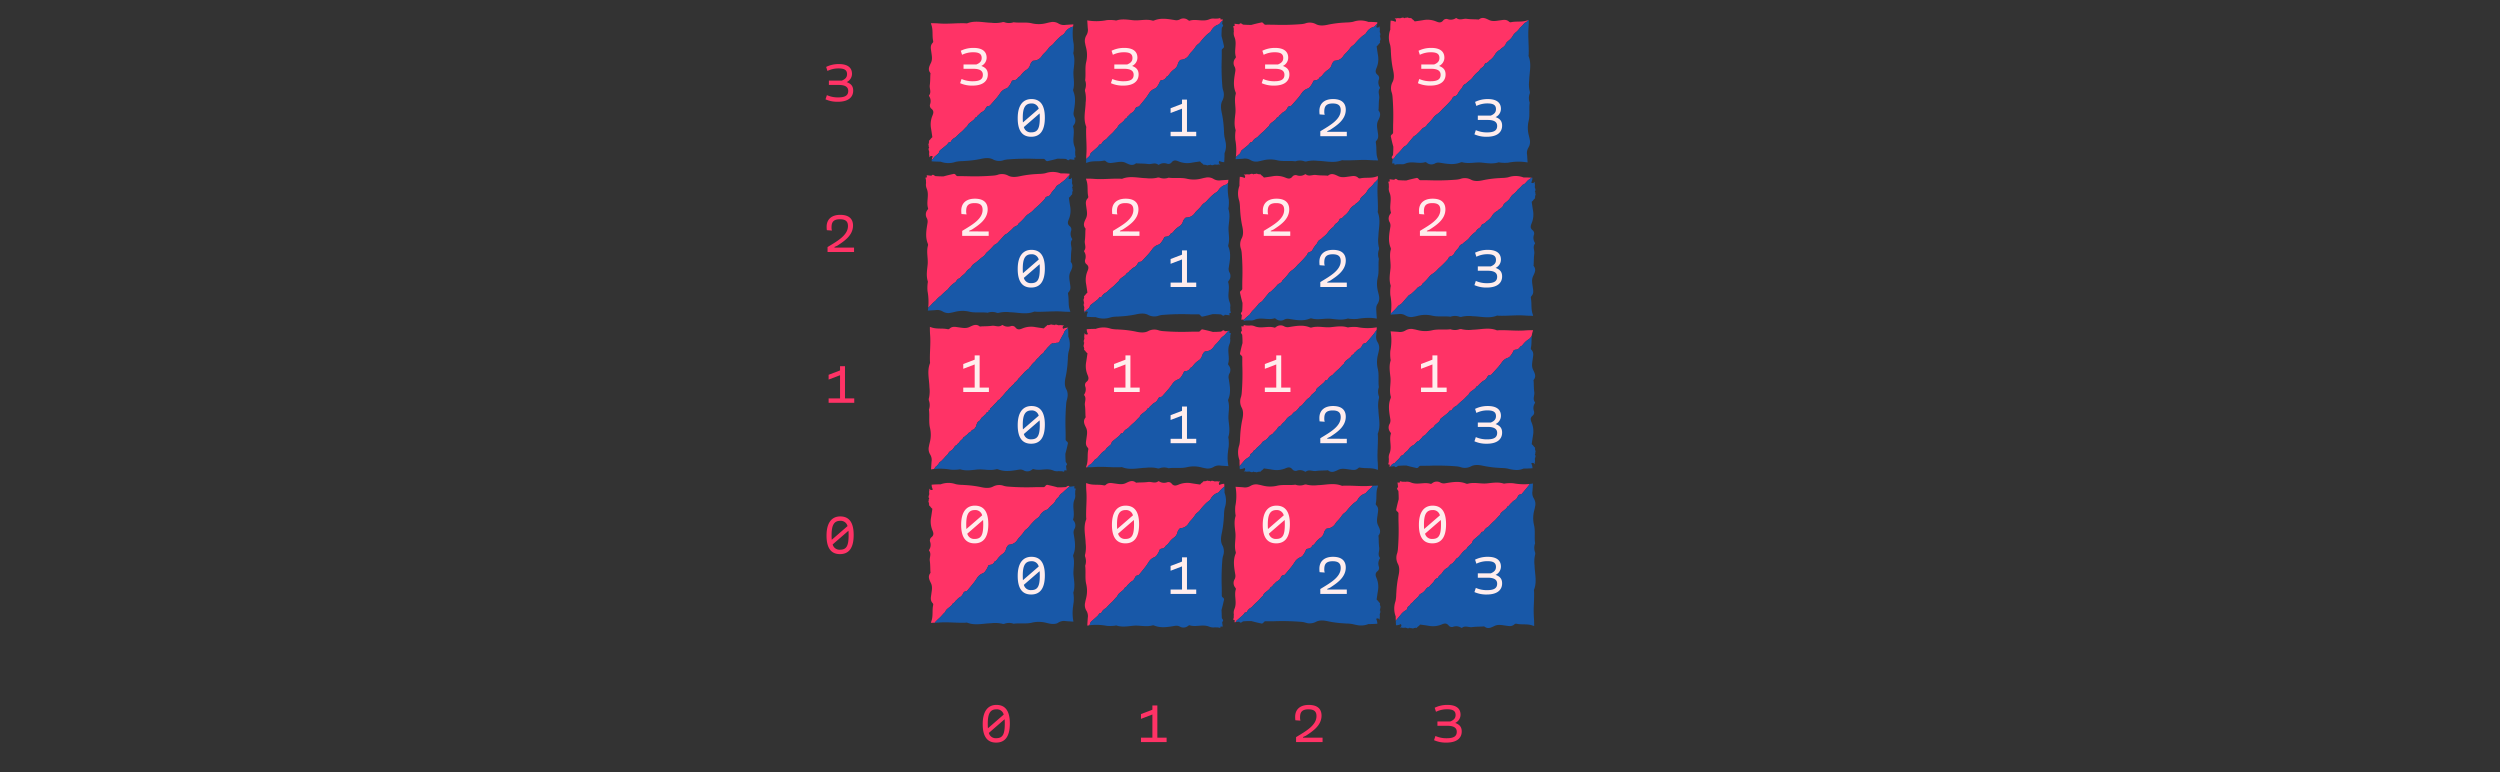 <svg id="Layer_1" data-name="Layer 1" xmlns="http://www.w3.org/2000/svg" viewBox="0 0 952 294.078"><rect x="0" y="0" width="952" height="294.078" fill="#333333" stroke="none"/><defs><style>.cls-1{fill:none;}.cls-2{fill:#f36;}.cls-3{fill:#1858a8;}.cls-4{fill:#ffeded;}.cls-5{isolation:isolate;}</style></defs><title>matrix-number</title><g id="Livello_1" data-name="Livello 1"><path class="cls-1" d="M567.1,14.9v.014s.006-.009.006-.015Z"/></g><path class="cls-2" d="M531.888,58.866a23.224,23.224,0,0,0,2.388-2.609,2.287,2.287,0,0,1,.649-.542,3.43,3.43,0,0,0,1.119-.976c.659-.8,1.317-1.61,1.988-2.4a1.781,1.781,0,0,1,.621-.571,4.042,4.042,0,0,0,1.153-.915A17.319,17.319,0,0,0,541.587,49a2.715,2.715,0,0,1,.7-.459c.429-.246.9-.437,1.075-.975a.557.557,0,0,1,.191-.253,18.258,18.258,0,0,0,2.428-2.716A5.57,5.57,0,0,1,547,43.652a9.359,9.359,0,0,0,2.14-1.924c.2-.249.459-.448.681-.679a35.152,35.152,0,0,0,2.946-3.107,2.1,2.1,0,0,0,.286-.451,1.221,1.221,0,0,1,.989-.857,1.7,1.7,0,0,0,1.139-1.054,10.917,10.917,0,0,1,1.245-1.743,3.432,3.432,0,0,0,.462-.591,2.16,2.16,0,0,1,1.367-1.386c.782-.834,1.8-1.408,2.509-2.325a10.417,10.417,0,0,1,2.228-2.306,2.013,2.013,0,0,0,.454-.575,2.264,2.264,0,0,1,.813-.836,2.431,2.431,0,0,0,1.042-1.176c.077-.159.161-.315.263-.513a2.162,2.162,0,0,0,1.469-.909,1.562,1.562,0,0,1,.323-.278,7.529,7.529,0,0,0,1.8-1.929,4.826,4.826,0,0,1,1.9-1.99c.388-.2.594-.647,1.046-.85a4.287,4.287,0,0,0,1.019-.928.631.631,0,0,0,.185-.256c.214-.868.961-1.3,1.547-1.841a5.317,5.317,0,0,0,1.214-1.48,4.54,4.54,0,0,1,1.007-1.234,7.905,7.905,0,0,0,1.734-1.856,13.215,13.215,0,0,0,1.7-1.776.235.235,0,0,1,.081-.069,2.951,2.951,0,0,0,1.349-1.078c-.185.053-.37.107-.55.168-2,.67-4.043.182-6.043.645a.794.794,0,0,1-.68-.192c-1.087-1.036-2.259-.675-3.426-.528-1.4.177-2.806.536-4.2-.131-1.262-.605-2.516-1.294-3.837-.236-.18.143-.461.025-.7.014-1.324-.064-2.654-.031-3.968-.222-1.294-.19-2.62.729-3.885-.273-.105-.083-.313.028-.45.123a3.473,3.473,0,0,1-2.988.244,1.6,1.6,0,0,0-1.557.415c-.93,1.256-1.894.842-2.861.448a8.654,8.654,0,0,0-4.876-.455c-1.055.178-2.114.325-3.171.474a.658.658,0,0,1-.119-.091,2.933,2.933,0,0,0-.792-.718.237.237,0,0,1-.069-.061,2.362,2.362,0,0,0-.391-.383c-.029-.01-.06-.02-.1-.036h-.026c-.058,0-.058-.052-.115,0-.224.164-.4-.043-.633-.037a.462.462,0,0,1-.288-.1A.373.373,0,0,0,536,6.67c-.029,0-.046-.017-.071-.022-.159.064-.345.046-.442.14h-.056c-.234-.1-.458.064-.628.121-.057,0-.055.054-.114.055,0-.053-.06-.1-.063-.21a1.21,1.21,0,0,1-.46-.041h-.172c-.088.018-.169.055-.253.078l-.022.007a3.757,3.757,0,0,0-.463.144c-.115,0-.172.057-.288.007a5.205,5.205,0,0,0-.759-.033h-.16a1.227,1.227,0,0,1-.629.068c-.128,0-.255-.006-.373-.008.007.008.009.017.02.025.668.457.605.9.321,1.335a3.715,3.715,0,0,0-1.835-.468c-.021.288-.04.575-.058.863-.047.84-.077,1.682-.061,2.526a8.382,8.382,0,0,0-.118,5.65c.039.161.078.324.119.487a14.3,14.3,0,0,1,.205,2.346c.015.221.032.442.049.664a40.176,40.176,0,0,0,.741,5.986c.351,1.548.652,3.365-.164,4.889a4.978,4.978,0,0,0-.238,4.118,8.51,8.51,0,0,1,.264,1.64,89.535,89.535,0,0,1,.212,10.347c-.011.917-.016,1.833-.01,2.748v.476a1.3,1.3,0,0,1-.537.653.818.818,0,0,0-.275.951c.264,1.217.553,2.435.895,3.649.011,1.053-.038,2.1-.115,3.142-.04.062-.063.124-.111.187-.319.428-.64.855-.013,1.271-.008.077-.02.154-.028.231a5.684,5.684,0,0,0,.627-.554C531.3,59.761,531.5,59.2,531.888,58.866ZM571.2,14.9h0a.016.016,0,0,1-.006.015Z"/><path class="cls-3" d="M582.135,51.408a11.352,11.352,0,0,1-.046-5.308c.565-2.278.083-4.7.418-7.019a5.1,5.1,0,0,1,.038-3.546,1.8,1.8,0,0,0-.078-.968,12.211,12.211,0,0,1-.15-3.977c.064-3.054.991-6.179-.218-9.179a2,2,0,0,1,.021-.664c.074-1.987-.046-3.968-.11-5.955a37.336,37.336,0,0,1,.046-4.165c.079-1,.092-2.017.089-3.033-.067.018-.132.042-.2.061A2.947,2.947,0,0,1,580.6,8.733a.235.235,0,0,0-.081.069,13.215,13.215,0,0,1-1.7,1.776,7.905,7.905,0,0,1-1.734,1.856,4.54,4.54,0,0,0-1.007,1.234,5.317,5.317,0,0,1-1.214,1.48c-.586.544-1.333.973-1.547,1.841a.631.631,0,0,1-.185.256,4.287,4.287,0,0,1-1.019.928c-.452.2-.658.655-1.046.85a4.826,4.826,0,0,0-1.9,1.99,7.529,7.529,0,0,1-1.8,1.929,1.562,1.562,0,0,0-.323.278,2.162,2.162,0,0,1-1.469.909c-.1.2-.186.354-.263.513a2.431,2.431,0,0,1-1.042,1.176,2.264,2.264,0,0,0-.813.836,2.013,2.013,0,0,1-.454.575,10.417,10.417,0,0,0-2.228,2.306c-.714.917-1.727,1.491-2.509,2.325a2.16,2.16,0,0,0-1.367,1.386,3.432,3.432,0,0,1-.462.591,10.917,10.917,0,0,0-1.245,1.743,1.7,1.7,0,0,1-1.139,1.054,1.221,1.221,0,0,0-.989.857,2.1,2.1,0,0,1-.286.451,35.152,35.152,0,0,1-2.946,3.107c-.222.231-.483.43-.681.679A9.345,9.345,0,0,1,547,43.652a5.548,5.548,0,0,0-1.019.941,18.258,18.258,0,0,1-2.428,2.716.557.557,0,0,0-.191.253c-.178.538-.646.729-1.075.975a2.715,2.715,0,0,0-.7.459,17.319,17.319,0,0,1-1.781,1.853c-.379.312-.651.734-1.153.915a1.789,1.789,0,0,0-.621.571c-.671.794-1.329,1.6-1.988,2.4a3.43,3.43,0,0,1-1.119.976,2.287,2.287,0,0,0-.649.542,23.224,23.224,0,0,1-2.388,2.609c-.393.333-.592.9-.955,1.28a5.684,5.684,0,0,1-.627.554c-.057.527-.117,1.052-.19,1.577a3.741,3.741,0,0,1,.865-.057.861.861,0,0,0,.151.574,1.064,1.064,0,0,1,.62-.152v-.076h.083l.352-.006.681-.013a.818.818,0,0,0,.154-.043,5.635,5.635,0,0,0,1.054.059,2.667,2.667,0,0,0,.986-.23c.038-.017.075-.022.113-.039,2.519-1.091,5.069.251,7.56-.548a.476.476,0,0,1,.371.094,2.858,2.858,0,0,1,.289.2,2.768,2.768,0,0,0,3.178.132,2.851,2.851,0,0,1,1.588-.226c2.7.427,5.4,1,8.1-.119a1.1,1.1,0,0,1,.7-.016c2.407.658,4.822-.135,7.248.111,2.078.211,4.211.594,6.312-.062.293-.093.62.063.931.072a14.8,14.8,0,0,0,2.8.035,20.006,20.006,0,0,1,7.454-.1q-.093-1.449-.187-2.894a3.969,3.969,0,0,1,.527-2.808,4.063,4.063,0,0,0,.449-3.151C582.415,52.467,582.255,51.943,582.135,51.408Z"/><path class="cls-1" d="M361.786,226.217h0a.016.016,0,0,0,.015-.006Z"/><path class="cls-2" d="M357.557,235.474c.839-.686,1.448-1.581,2.237-2.3.052-.048.138-.087.154-.143.307-1.046,1.28-1.47,1.981-2.139a2.917,2.917,0,0,0,.841-.944.449.449,0,0,1,.192-.243,1.232,1.232,0,0,0,.8-.789c.616-.421,1.012-1.114,1.689-1.458a2.7,2.7,0,0,0,1.169-1.212,4.624,4.624,0,0,1,.252-.471,1.006,1.006,0,0,1,.836-.576.99.99,0,0,0,.784-.473c.775-.941,1.569-1.867,2.324-2.824.436-.553.82-1.149,1.212-1.735a4.385,4.385,0,0,1,2.254-1.856,2.059,2.059,0,0,0,.749-.564,9.03,9.03,0,0,0,1.36-2.461c.2-.06.427-.145.658-.194a1.886,1.886,0,0,0,1.632-1.143.267.267,0,0,1,.141-.145c.548-.185.81-.686,1.143-1.095a7.733,7.733,0,0,1,1.752-1.721,3.228,3.228,0,0,0,1.4-1.959,3.257,3.257,0,0,1,1-1.577c.372-.062.714-.1,1.051-.177a3.917,3.917,0,0,0,2.371-1.865,6.326,6.326,0,0,1,.732-.9,14.629,14.629,0,0,0,1.577-1.9,3.869,3.869,0,0,1,1-1.087,5.1,5.1,0,0,0,1.067-1.048,22.454,22.454,0,0,1,2.468-2.663c.394-.352.88-.606,1.241-.985.337-.355.513-.868.853-1.219a4.574,4.574,0,0,1,2.154-1.5,1.187,1.187,0,0,0,.579-.427,10.849,10.849,0,0,1,1.579-1.57,4.414,4.414,0,0,0,1.079-1.317c.081-.158.171-.313.262-.466.348-.586,1-.9,1.3-1.548s.966-.938,1.451-1.409c.587-.57,1.209-1.1,1.819-1.649.159-.143.324-.28.493-.409.025-.019.042-.043.065-.062-.384-.44-.776-.181-1.169.113-.062.048-.125.071-.187.111-1.043.076-2.089.125-3.142.115-1.214-.342-2.431-.631-3.649-.9a.821.821,0,0,0-.952.274,1.3,1.3,0,0,1-.652.538h-.476q-1.373-.009-2.747.009a89.547,89.547,0,0,1-10.348-.211,8.522,8.522,0,0,1-1.641-.265,4.979,4.979,0,0,0-4.117.239c-1.524.816-3.342.515-4.889.164a40.178,40.178,0,0,0-5.986-.742l-.664-.049a14.3,14.3,0,0,1-2.346-.2c-.163-.042-.325-.08-.487-.12a8.388,8.388,0,0,0-5.65.119c-.844-.017-1.685.013-2.525.061-.289.018-.576.037-.864.058a3.725,3.725,0,0,0,.468,1.834c-.438.284-.878.347-1.335-.32-.008-.011-.017-.012-.025-.02,0,.118.012.245.009.372a1.243,1.243,0,0,1-.069.63v.159a5.077,5.077,0,0,0,.033.76c.05.115,0,.172-.007.288a3.757,3.757,0,0,0-.144.463l-.006.021c-.024.084-.061.166-.079.254v.172a1.207,1.207,0,0,1,.041.459c.106,0,.158.062.21.063,0,.06-.054.058-.055.115-.057.17-.221.394-.121.627v.057c-.1.1-.077.282-.141.442,0,.024.023.041.022.07a.371.371,0,0,0,.048.233.462.462,0,0,1,.1.288c-.006.228.2.408.038.633-.055.056,0,.056,0,.115v.026c.015.039.025.07.035.1a2.407,2.407,0,0,0,.383.392.24.24,0,0,1,.062.069,2.913,2.913,0,0,0,.717.792.651.651,0,0,1,.091.118c-.148,1.057-.3,2.117-.474,3.171a8.654,8.654,0,0,0,.455,4.876c.4.968.808,1.931-.448,2.861a1.6,1.6,0,0,0-.415,1.557,3.473,3.473,0,0,1-.244,2.988c-.1.137-.206.346-.123.45,1,1.265.084,2.591.273,3.885.192,1.314.159,2.644.221,3.968.011.235.129.516-.013.7-1.058,1.322-.369,2.576.236,3.837.667,1.39.309,2.8.131,4.2-.147,1.166-.507,2.339.528,3.425a.787.787,0,0,1,.192.68c-.462,2,.026,4.042-.645,6.043-.082.246-.162.5-.229.749.481,0,.957-.031,1.436-.042A19.734,19.734,0,0,1,357.557,235.474Zm4.229-9.257h.015a.037.037,0,0,1-.015.006Z"/><path class="cls-3" d="M409.446,187.2l.007-.351v-.083h.075a1.064,1.064,0,0,1,.152-.62.852.852,0,0,0-.573-.15,3.761,3.761,0,0,1,.056-.867c-.6.085-1.2.156-1.808.219-.034-.051-.068-.061-.1-.1-.023.019-.04.043-.065.062-.169.129-.334.266-.493.409-.61.546-1.232,1.079-1.819,1.649-.485.471-1.151.779-1.451,1.409s-.955.962-1.3,1.548c-.091.153-.181.308-.262.466a4.414,4.414,0,0,1-1.079,1.317,10.849,10.849,0,0,0-1.579,1.57,1.183,1.183,0,0,1-.579.427,4.574,4.574,0,0,0-2.154,1.5c-.34.351-.516.864-.853,1.219-.361.379-.847.633-1.241.985a22.454,22.454,0,0,0-2.468,2.663,5.1,5.1,0,0,1-1.067,1.048,3.869,3.869,0,0,0-1,1.087,14.629,14.629,0,0,1-1.577,1.9,6.326,6.326,0,0,0-.732.9,3.917,3.917,0,0,1-2.371,1.865c-.337.075-.679.115-1.051.177a3.257,3.257,0,0,0-1,1.577,3.228,3.228,0,0,1-1.395,1.959,7.754,7.754,0,0,0-1.752,1.721c-.333.409-.6.91-1.143,1.095a.27.27,0,0,0-.141.145,1.886,1.886,0,0,1-1.632,1.143c-.231.049-.457.134-.658.194a9.03,9.03,0,0,1-1.36,2.461,2.059,2.059,0,0,1-.749.564,4.385,4.385,0,0,0-2.254,1.856c-.392.586-.776,1.182-1.212,1.735-.755.957-1.549,1.883-2.324,2.824a.99.99,0,0,1-.784.473,1.006,1.006,0,0,0-.836.576,4.624,4.624,0,0,0-.252.471,2.7,2.7,0,0,1-1.169,1.212c-.677.344-1.073,1.037-1.689,1.458a1.232,1.232,0,0,1-.8.789.449.449,0,0,0-.192.243,2.917,2.917,0,0,1-.841.944c-.7.669-1.674,1.093-1.981,2.139-.016.056-.1.1-.154.143-.789.723-1.4,1.618-2.237,2.3a19.674,19.674,0,0,0-1.639,1.641c.533-.012,1.069,0,1.6-.047,3.4-.27,6.749.189,10.12.065a2.028,2.028,0,0,1,.664-.022c3,1.21,6.125.282,9.18.218a12.182,12.182,0,0,1,3.977.151,1.82,1.82,0,0,0,.967.078,5.093,5.093,0,0,1,3.547-.038c2.317-.335,4.74.147,7.018-.418a11.352,11.352,0,0,1,5.308.046c.536.12,1.06.28,1.608.357a5.635,5.635,0,0,0,2.306-.04,2.506,2.506,0,0,0,.844-.409,3.975,3.975,0,0,1,2.808-.528q1.446.1,2.894.188a17.48,17.48,0,0,1-.135-5.768q.1-.843.235-1.686a14.8,14.8,0,0,0-.035-2.8c-.009-.311-.164-.639-.072-.931.657-2.1.273-4.234.062-6.313-.245-2.426.548-4.84-.111-7.247a1.11,1.11,0,0,1,.016-.7c1.119-2.7.546-5.4.118-8.1a2.847,2.847,0,0,1,.227-1.587,2.769,2.769,0,0,0-.132-3.179,2.277,2.277,0,0,1-.2-.288.481.481,0,0,1-.095-.372c.8-2.491-.543-5.041.549-7.559.016-.039.022-.075.039-.114a3.643,3.643,0,0,0,.171-2.04.806.806,0,0,0,.042-.153Z"/><path class="cls-1" d="M424.53,191.26h0a.016.016,0,0,0,.006.015Z"/><path class="cls-2" d="M415.111,237.493a1.654,1.654,0,0,1,.613-.976c.744-.664,1.507-1.3,2.233-1.987a6.181,6.181,0,0,0,.666-.925l.743-.169a3.557,3.557,0,0,1,1.545-1.728,2.082,2.082,0,0,0,.422-.325,25.259,25.259,0,0,1,1.786-1.843c.831-.7,1.428-1.6,2.208-2.331.052-.049.137-.089.153-.145.294-1.049,1.262-1.485,1.954-2.163a2.894,2.894,0,0,0,.83-.954.442.442,0,0,1,.19-.245,1.23,1.23,0,0,0,.792-.8c.611-.429,1-1.127,1.672-1.479a2.712,2.712,0,0,0,1.154-1.226,5.318,5.318,0,0,1,.246-.474,1.009,1.009,0,0,1,.829-.586.989.989,0,0,0,.778-.482c.764-.951,1.547-1.887,2.29-2.853.43-.558.806-1.159,1.191-1.749a4.38,4.38,0,0,1,2.231-1.883,2.048,2.048,0,0,0,.743-.574,8.969,8.969,0,0,0,1.329-2.476c.2-.063.425-.151.656-.2a1.887,1.887,0,0,0,1.618-1.163.283.283,0,0,1,.139-.146c.547-.191.8-.7,1.13-1.108a7.717,7.717,0,0,1,1.731-1.743,3.22,3.22,0,0,0,1.371-1.975,3.253,3.253,0,0,1,.979-1.59c.371-.066.713-.11,1.049-.19a3.911,3.911,0,0,0,2.348-1.893,6.339,6.339,0,0,1,.721-.912,14.606,14.606,0,0,0,1.554-1.918,3.879,3.879,0,0,1,.985-1.1,5.072,5.072,0,0,0,1.054-1.061,22.676,22.676,0,0,1,2.435-2.692c.39-.358.873-.616,1.229-1,.333-.358.5-.875.839-1.229a4.567,4.567,0,0,1,2.136-1.524,1.187,1.187,0,0,0,.574-.435,10.843,10.843,0,0,1,1.559-1.589,5.517,5.517,0,0,0,.427-.438V185.1c-.018-.288-.037-.575-.058-.863a3.715,3.715,0,0,0-1.835.468c-.284-.438-.346-.878.321-1.335.011-.008.012-.017.02-.025-.118,0-.246.011-.373.008a1.227,1.227,0,0,1-.629-.068h-.16a5.213,5.213,0,0,0-.76.033c-.115.05-.172,0-.287-.007a3.757,3.757,0,0,0-.463-.144L462,183.16c-.084-.023-.166-.06-.253-.078h-.172a1.21,1.21,0,0,1-.46.041c0,.106-.062.157-.063.21-.059,0-.057-.054-.114-.055-.17-.057-.394-.221-.628-.121h-.056c-.1-.094-.283-.076-.442-.14-.025,0-.042.024-.071.022a.37.37,0,0,0-.232.048.465.465,0,0,1-.289.1c-.228-.006-.408.2-.632.037-.056-.054-.056,0-.115,0h-.026c-.04.016-.071.026-.1.036a2.362,2.362,0,0,0-.391.383.24.24,0,0,1-.069.062,2.9,2.9,0,0,0-.792.717.58.58,0,0,1-.118.091c-1.058-.149-2.117-.3-3.172-.474a8.654,8.654,0,0,0-4.876.455c-.967.394-1.931.808-2.861-.448a1.6,1.6,0,0,0-1.556-.415,3.472,3.472,0,0,1-2.989-.244c-.137-.095-.345-.206-.449-.123-1.265,1-2.591.083-3.886.273-1.313.192-2.644.159-3.967.222-.235.011-.516.129-.7-.014-1.321-1.058-2.575-.369-3.837.236-1.389.667-2.8.308-4.195.131-1.166-.147-2.339-.508-3.426.528a.794.794,0,0,1-.68.192c-2-.463-4.041.025-6.043-.645-.245-.083-.5-.162-.749-.229,0,1.016.009,2.03.089,3.033.27,3.4-.188,6.748-.064,10.12a2,2,0,0,1,.021.664c-1.209,3-.282,6.125-.218,9.179a12.189,12.189,0,0,1-.15,3.978,1.82,1.82,0,0,0-.078.967,5.1,5.1,0,0,1,.038,3.546c.335,2.318-.147,4.741.418,7.019a11.352,11.352,0,0,1-.047,5.308c-.119.535-.279,1.059-.356,1.607a4.063,4.063,0,0,0,.449,3.151,3.97,3.97,0,0,1,.528,2.808q-.1,1.446-.188,2.894c.224-.047.447-.059.67-.1.062-.06.128-.117.189-.178A.9.9,0,0,0,415.111,237.493Zm9.419-46.233v.014a.037.037,0,0,1-.006-.015Z"/><path class="cls-3" d="M466.3,187.626c.015-.806-.014-1.61-.058-2.412a5.517,5.517,0,0,1-.427.438,10.843,10.843,0,0,0-1.559,1.589,1.187,1.187,0,0,1-.574.435,4.567,4.567,0,0,0-2.136,1.524c-.336.354-.506.871-.839,1.229-.356.384-.839.642-1.229,1a22.676,22.676,0,0,0-2.435,2.692,5.072,5.072,0,0,1-1.054,1.061,3.879,3.879,0,0,0-.985,1.1,14.606,14.606,0,0,1-1.554,1.918,6.339,6.339,0,0,0-.721.912A3.914,3.914,0,0,1,450.382,201c-.336.08-.678.124-1.049.19a3.253,3.253,0,0,0-.979,1.59,3.22,3.22,0,0,1-1.371,1.975,7.717,7.717,0,0,0-1.731,1.743c-.328.413-.583.917-1.13,1.108a.283.283,0,0,0-.139.146,1.887,1.887,0,0,1-1.618,1.163c-.231.052-.456.14-.656.2a8.969,8.969,0,0,1-1.329,2.476,2.048,2.048,0,0,1-.743.574,4.38,4.38,0,0,0-2.231,1.883c-.385.59-.761,1.191-1.191,1.749-.743.966-1.526,1.9-2.29,2.853a.991.991,0,0,1-.778.482,1.009,1.009,0,0,0-.829.586,5.318,5.318,0,0,0-.246.474,2.712,2.712,0,0,1-1.154,1.226c-.673.352-1.061,1.05-1.672,1.479a1.233,1.233,0,0,1-.792.8.442.442,0,0,0-.19.245,2.905,2.905,0,0,1-.83.954c-.692.678-1.66,1.114-1.954,2.163-.016.056-.1.1-.153.145-.78.733-1.377,1.635-2.208,2.331a25.053,25.053,0,0,0-1.786,1.843,2.082,2.082,0,0,1-.422.325,3.552,3.552,0,0,0-1.545,1.728l-.743.169a6.253,6.253,0,0,1-.666.925c-.726.683-1.489,1.323-2.233,1.987a1.654,1.654,0,0,0-.613.976.9.9,0,0,1-.221.462c-.061.061-.127.118-.189.178a21.161,21.161,0,0,1,6.784.2,14.8,14.8,0,0,0,2.8-.035c.311-.009.638-.165.931-.072,2.1.656,4.234.273,6.312.062,2.427-.246,4.841.547,7.248-.11a1.083,1.083,0,0,1,.7.016c2.695,1.117,5.395.545,8.1.118a2.847,2.847,0,0,1,1.587.226,2.769,2.769,0,0,0,3.179-.132,2.607,2.607,0,0,1,.289-.2.475.475,0,0,1,.371-.095c2.427.779,4.91-.458,7.366.486.064.025.129.034.194.062.038.017.075.022.113.039a3.625,3.625,0,0,0,2.04.171.818.818,0,0,0,.154.043l.681.014.352.006h.083V239a1.065,1.065,0,0,1,.62.152.861.861,0,0,0,.151-.574,3.69,3.69,0,0,1,.865.057c-.084-.6-.155-1.2-.218-1.808.626-.416.306-.843-.013-1.271-.048-.063-.071-.125-.111-.187-.043-.588-.045-1.18-.065-1.771-.015-.456-.055-.911-.05-1.371.342-1.214.631-2.432.9-3.649a.818.818,0,0,0-.275-.951,1.305,1.305,0,0,1-.537-.653V226.5c.006-.915,0-1.831-.01-2.748a89.535,89.535,0,0,1,.212-10.347,8.588,8.588,0,0,1,.264-1.64,4.978,4.978,0,0,0-.238-4.118c-.816-1.524-.515-3.341-.164-4.889a40.178,40.178,0,0,0,.742-5.986c.017-.221.033-.443.049-.664a14.3,14.3,0,0,1,.2-2.346c.041-.163.079-.326.12-.487A8.386,8.386,0,0,0,466.3,187.626Z"/><path class="cls-2" d="M473.328,234.211a6.171,6.171,0,0,0,.678-.915l.746-.159a3.551,3.551,0,0,1,1.568-1.706,2.079,2.079,0,0,0,.426-.321,25.022,25.022,0,0,1,1.811-1.816c.841-.686,1.45-1.579,2.241-2.3.052-.047.137-.087.154-.142.309-1.045,1.283-1.467,1.984-2.136a2.9,2.9,0,0,0,.843-.944.443.443,0,0,1,.193-.241,1.231,1.231,0,0,0,.8-.788c.617-.42,1.015-1.112,1.692-1.455a2.713,2.713,0,0,0,1.171-1.21,5.186,5.186,0,0,1,.252-.471,1.006,1.006,0,0,1,.837-.574.992.992,0,0,0,.785-.472c.777-.941,1.573-1.865,2.329-2.821.437-.552.822-1.148,1.215-1.732a4.377,4.377,0,0,1,2.257-1.853,2.041,2.041,0,0,0,.75-.564,8.962,8.962,0,0,0,1.363-2.457c.2-.061.428-.145.659-.194a1.885,1.885,0,0,0,1.634-1.141.272.272,0,0,1,.141-.144c.549-.184.811-.684,1.145-1.092a7.717,7.717,0,0,1,1.754-1.72,3.218,3.218,0,0,0,1.4-1.955,3.257,3.257,0,0,1,1-1.577c.372-.06.714-.1,1.051-.175a3.913,3.913,0,0,0,2.374-1.861,6.34,6.34,0,0,1,.734-.9,14.5,14.5,0,0,0,1.58-1.9,3.876,3.876,0,0,1,1-1.085,5.116,5.116,0,0,0,1.069-1.045,22.383,22.383,0,0,1,2.472-2.66c.394-.351.88-.6,1.242-.982.338-.355.514-.868.855-1.218a4.575,4.575,0,0,1,2.157-1.5,1.194,1.194,0,0,0,.58-.426A10.752,10.752,0,0,1,521.853,186a4.678,4.678,0,0,0,.876-1.012c-.33.013-.664,0-.993.029-3.4.271-6.748-.188-10.12-.064a2,2,0,0,1-.664.021c-3-1.209-6.125-.282-9.18-.217a12.239,12.239,0,0,1-3.977-.151,1.819,1.819,0,0,0-.967-.078,5.11,5.11,0,0,1-3.547.039c-2.317.334-4.74-.149-7.018.416a11.325,11.325,0,0,1-5.308-.046c-.536-.119-1.06-.279-1.607-.355a4.059,4.059,0,0,0-3.151.447,3.965,3.965,0,0,1-2.808.529q-1.446-.1-2.894-.187a20,20,0,0,1-.1,7.453,14.8,14.8,0,0,0,.035,2.8c.009.313.164.639.072.933-.657,2.1-.273,4.232-.062,6.311.245,2.427-.547,4.841.11,7.247a1.1,1.1,0,0,1-.015.7c-1.119,2.7-.546,5.4-.118,8.1a2.847,2.847,0,0,1-.227,1.587,2.769,2.769,0,0,0,.132,3.179,2.288,2.288,0,0,1,.2.289.481.481,0,0,1,.1.371c-.8,2.492.543,5.041-.549,7.56-.016.038-.022.075-.039.113a3.643,3.643,0,0,0-.171,2.04.816.816,0,0,0-.042.154l-.014.681-.006.352v.083h-.075a1.079,1.079,0,0,1-.152.62.852.852,0,0,0,.573.15,3.7,3.7,0,0,1-.057.866c.152-.022.3-.036.455-.055a1.864,1.864,0,0,1,.528-.731C471.821,235.515,472.592,234.884,473.328,234.211Z"/><path class="cls-3" d="M517.464,195.866h0a.016.016,0,0,0-.015.006Z"/><path class="cls-3" d="M525.4,232.381c0-.058.054-.057.055-.113.057-.171.221-.4.121-.628v-.057c.094-.1.076-.283.14-.443,0-.024-.023-.041-.022-.07a.368.368,0,0,0-.048-.232.459.459,0,0,1-.1-.289c.006-.228-.2-.408-.037-.631.054-.057,0-.057,0-.116v-.026c-.016-.04-.026-.071-.036-.1-.071-.085-.152-.156-.229-.234a1.63,1.63,0,0,0-.154-.157.228.228,0,0,1-.062-.069,2.9,2.9,0,0,0-.717-.792.616.616,0,0,1-.091-.119c.149-1.057.3-2.116.475-3.171a8.663,8.663,0,0,0-.456-4.876c-.395-.966-.808-1.931.448-2.861a1.6,1.6,0,0,0,.415-1.556,3.475,3.475,0,0,1,.244-2.989c.1-.136.206-.345.123-.45-1-1.264-.084-2.59-.273-3.885-.192-1.313-.159-2.644-.221-3.967-.011-.235-.13-.516.013-.7,1.058-1.322.369-2.575-.236-3.837-.667-1.389-.308-2.8-.131-4.194.147-1.167.507-2.34-.528-3.427a.787.787,0,0,1-.192-.68c.462-2-.026-4.041.645-6.043.082-.245.162-.5.229-.749-.684,0-1.361.032-2.04.06a4.678,4.678,0,0,1-.876,1.012,10.7,10.7,0,0,0-1.581,1.567,1.194,1.194,0,0,1-.58.426,4.575,4.575,0,0,0-2.157,1.5c-.341.35-.517.863-.855,1.218-.362.378-.848.631-1.242.982a22.383,22.383,0,0,0-2.472,2.66,5.092,5.092,0,0,1-1.069,1.045,3.891,3.891,0,0,0-1,1.085,14.5,14.5,0,0,1-1.58,1.9,6.34,6.34,0,0,0-.734.9,3.913,3.913,0,0,1-2.374,1.861c-.337.075-.679.115-1.051.175a3.257,3.257,0,0,0-1,1.577,3.214,3.214,0,0,1-1.4,1.955,7.737,7.737,0,0,0-1.754,1.72c-.334.408-.6.908-1.145,1.092a.272.272,0,0,0-.141.144,1.885,1.885,0,0,1-1.634,1.141c-.231.049-.458.133-.659.194a8.95,8.95,0,0,1-1.363,2.457,2.052,2.052,0,0,1-.75.564,4.377,4.377,0,0,0-2.257,1.853c-.393.584-.778,1.18-1.215,1.732-.756.956-1.552,1.88-2.329,2.821a.992.992,0,0,1-.785.472,1.006,1.006,0,0,0-.837.574,5.186,5.186,0,0,0-.252.471,2.713,2.713,0,0,1-1.171,1.21c-.677.343-1.075,1.035-1.692,1.455a1.231,1.231,0,0,1-.8.788.448.448,0,0,0-.193.241,2.9,2.9,0,0,1-.843.944c-.7.669-1.675,1.091-1.984,2.136-.017.055-.1.095-.154.142-.791.723-1.4,1.616-2.241,2.3a25.022,25.022,0,0,0-1.811,1.816,2.053,2.053,0,0,1-.426.321,3.561,3.561,0,0,0-1.568,1.706l-.746.159a6.171,6.171,0,0,1-.678.915c-.736.673-1.507,1.3-2.26,1.957a1.874,1.874,0,0,0-.528.731c.451-.059.9-.116,1.354-.163.416.625.843.305,1.271-.014.063-.048.125-.07.188-.111,1.042-.077,2.088-.126,3.141-.115,1.214.342,2.432.631,3.649.894a.815.815,0,0,0,.951-.274,1.31,1.31,0,0,1,.653-.537h.476q1.373.009,2.747-.009a89.325,89.325,0,0,1,10.348.213,8.518,8.518,0,0,1,1.641.263,4.979,4.979,0,0,0,4.117-.237c1.523-.817,3.342-.516,4.889-.165a40.058,40.058,0,0,0,5.987.741c.221.017.442.035.663.05a14.3,14.3,0,0,1,2.347.2c.162.042.324.08.486.12.384.093.765.168,1.147.238a7.343,7.343,0,0,0,4.5-.356c.844.015,1.686-.014,2.526-.062.288-.018.575-.036.863-.058a3.736,3.736,0,0,0-.468-1.835c.437-.283.878-.346,1.335.322.008.01.017.012.025.02,0-.119-.012-.247-.009-.374a1.238,1.238,0,0,1,.069-.629v-.16a5.077,5.077,0,0,0-.033-.76c-.05-.115,0-.171.007-.286a3.719,3.719,0,0,0,.144-.464l.007-.022c.023-.084.06-.165.078-.253v-.171a1.217,1.217,0,0,1-.041-.461C525.5,232.441,525.45,232.383,525.4,232.381Zm-7.932-36.518Z"/><path class="cls-2" d="M535.112,232.534c.393-.231.789-.459.827-1.025a1.026,1.026,0,0,1,.414-.594,2.384,2.384,0,0,0,.91-1.023c.024-.065.068-.157.119-.173.614-.2.85-.826,1.305-1.206s.882-.827,1.321-1.245c.077-.073.193-.14.221-.229.2-.653.751-.915,1.282-1.2a4.962,4.962,0,0,0,1.375-1.338,2.407,2.407,0,0,1,1.21-1,.51.51,0,0,0,.259-.181c.547-.748,1.3-1.31,1.808-2.1a2.1,2.1,0,0,1,1.157-1.061.425.425,0,0,0,.261-.168c.346-.828,1.2-1.2,1.664-1.924a4.647,4.647,0,0,1,1.885-1.813,2.015,2.015,0,0,0,.549-.5c.4-.451.726-1,1.368-1.14.422-.483.878-.944,1.252-1.463a1.657,1.657,0,0,1,.746-.7,1.683,1.683,0,0,0,.545-.5c.354-.405.7-.82,1.034-1.239a6.276,6.276,0,0,1,1.291-1.277,1.924,1.924,0,0,0,.8-.846,1.812,1.812,0,0,1,.484-.558c.413-.393.849-.76,1.255-1.16a.907.907,0,0,0,.227-.459,1.659,1.659,0,0,1,.625-.969c.752-.653,1.523-1.285,2.257-1.958a6.206,6.206,0,0,0,.678-.917l.745-.16a3.563,3.563,0,0,1,1.566-1.709,1.925,1.925,0,0,0,.426-.32,24.845,24.845,0,0,1,1.808-1.82c.84-.686,1.449-1.58,2.238-2.3.052-.048.138-.087.154-.143.307-1.044,1.281-1.469,1.982-2.138a2.907,2.907,0,0,0,.841-.944c.038-.092.113-.215.192-.241a1.238,1.238,0,0,0,.8-.79c.616-.421,1.013-1.114,1.689-1.457a2.705,2.705,0,0,0,1.17-1.212,4.965,4.965,0,0,1,.252-.472,1.007,1.007,0,0,1,.836-.574.988.988,0,0,0,.784-.474c.776-.94,1.57-1.867,2.325-2.823.173-.219.32-.457.48-.687a22.263,22.263,0,0,1-6.227-.274,14.716,14.716,0,0,0-2.8.034c-.311.01-.638.164-.931.072-2.1-.656-4.234-.272-6.312-.061-2.427.244-4.841-.548-7.248.11a1.1,1.1,0,0,1-.7-.016c-2.7-1.118-5.395-.546-8.1-.118a2.846,2.846,0,0,1-1.587-.226,2.769,2.769,0,0,0-3.179.132,2.6,2.6,0,0,1-.288.2.476.476,0,0,1-.371.094c-2.492-.8-5.041.544-7.56-.548-.038-.016-.075-.022-.114-.04a3.643,3.643,0,0,0-2.04-.171.827.827,0,0,0-.153-.042l-.681-.013-.352-.007H533.8v-.075a1.081,1.081,0,0,1-.62-.152.853.853,0,0,0-.151.573,3.749,3.749,0,0,1-.866-.056c.085.6.156,1.2.218,1.807-.626.416-.3.844.014,1.272.048.062.071.125.111.187.076,1.042.126,2.089.115,3.141-.342,1.215-.631,2.432-.895,3.65a.817.817,0,0,0,.275.951,1.3,1.3,0,0,1,.537.653v.476q-.009,1.372.009,2.747a89.324,89.324,0,0,1-.212,10.348,8.433,8.433,0,0,1-.264,1.64,4.985,4.985,0,0,0,.238,4.118c.817,1.524.516,3.341.165,4.889a40.178,40.178,0,0,0-.742,5.986c-.017.221-.034.442-.049.664a14.3,14.3,0,0,1-.2,2.346c-.042.163-.08.324-.12.487a8.385,8.385,0,0,0,.118,5.649c-.01.546.02,1.087.04,1.63.65-.771,1.3-1.54,1.928-2.33A5.989,5.989,0,0,1,535.112,232.534Z"/><path class="cls-3" d="M573.255,231.092h0a.017.017,0,0,0-.006-.015Z"/><path class="cls-3" d="M584.087,230.2c.065-1.653.145-3.3.084-4.96a1.994,1.994,0,0,1-.021-.663c1.209-3,.282-6.126.217-9.181a12.176,12.176,0,0,1,.151-3.976,1.84,1.84,0,0,0,.078-.967,5.108,5.108,0,0,1-.038-3.548c-.335-2.316.147-4.739-.418-7.017a11.338,11.338,0,0,1,.046-5.308c.12-.536.28-1.06.356-1.608a4.056,4.056,0,0,0-.448-3.15,3.975,3.975,0,0,1-.528-2.808q.1-1.446.188-2.9c-.409.088-.818.126-1.227.175-.16.23-.307.468-.48.687-.755.956-1.549,1.883-2.325,2.823a.988.988,0,0,1-.784.474,1.007,1.007,0,0,0-.836.574,5.2,5.2,0,0,0-.252.472,2.705,2.705,0,0,1-1.17,1.212c-.676.343-1.073,1.036-1.689,1.457a1.238,1.238,0,0,1-.8.79c-.079.026-.154.149-.192.241a2.907,2.907,0,0,1-.841.944c-.7.669-1.675,1.094-1.982,2.138-.016.056-.1.095-.154.143-.789.724-1.4,1.618-2.238,2.3-.656.537-1.2,1.214-1.808,1.82a1.925,1.925,0,0,1-.426.32,3.563,3.563,0,0,0-1.566,1.709l-.745.16a6.136,6.136,0,0,1-.678.917c-.734.673-1.5,1.305-2.257,1.958a1.664,1.664,0,0,0-.625.969.907.907,0,0,1-.227.459c-.406.4-.842.767-1.255,1.16a1.812,1.812,0,0,0-.484.558,1.924,1.924,0,0,1-.8.846,6.276,6.276,0,0,0-1.291,1.277c-.338.419-.68.834-1.034,1.239a1.683,1.683,0,0,1-.545.5,1.657,1.657,0,0,0-.746.7c-.374.519-.83.98-1.252,1.463-.642.145-.966.689-1.368,1.14a2.015,2.015,0,0,1-.549.5,4.647,4.647,0,0,0-1.885,1.813c-.46.721-1.318,1.1-1.664,1.924a.425.425,0,0,1-.261.168,2.1,2.1,0,0,0-1.157,1.061c-.5.792-1.261,1.354-1.808,2.1a.51.51,0,0,1-.259.181,2.407,2.407,0,0,0-1.21,1,4.962,4.962,0,0,1-1.375,1.338c-.531.283-1.077.545-1.282,1.2-.028.089-.144.156-.221.229-.439.418-.859.858-1.321,1.245s-.691,1-1.3,1.206c-.051.016-.1.108-.119.173a2.384,2.384,0,0,1-.91,1.023,1.026,1.026,0,0,0-.414.594c-.038.566-.434.794-.827,1.025a5.99,5.99,0,0,0-1.661,1.491c-.626.79-1.278,1.559-1.928,2.33.011.3,0,.6.022.9s.037.576.058.863a3.724,3.724,0,0,0,1.834-.467c.284.437.347.878-.32,1.335-.011.008-.013.017-.02.025.118,0,.245-.012.373-.008a1.227,1.227,0,0,1,.629.068h.16a5.205,5.205,0,0,0,.759-.033c.115-.05.172,0,.287.007a3.719,3.719,0,0,0,.464.144l.021.006c.085.024.166.061.254.079h.172a1.21,1.21,0,0,1,.46-.041c0-.106.061-.158.063-.21.058,0,.057.054.114.055.17.057.394.221.627.121h.057c.1.094.282.077.442.141.025,0,.042-.024.071-.023a.373.373,0,0,0,.231-.047.459.459,0,0,1,.289-.1c.229.006.408-.2.632-.037.057.054.057,0,.116,0h.026l.1-.035a2.329,2.329,0,0,0,.391-.384.213.213,0,0,1,.069-.061,2.9,2.9,0,0,0,.792-.718.576.576,0,0,1,.118-.09c1.058.148,2.117.295,3.171.474a8.657,8.657,0,0,0,4.877-.455c.967-.394,1.931-.808,2.861.448a1.6,1.6,0,0,0,1.556.414,3.479,3.479,0,0,1,2.989.245c.136.095.345.2.449.123,1.265-1,2.591-.084,3.885-.274,1.314-.192,2.645-.158,3.968-.221.235-.011.516-.129.7.014,1.322,1.057,2.576.369,3.838-.236,1.389-.668,2.8-.309,4.2-.131,1.166.147,2.339.507,3.426-.528a.9.9,0,0,1,.68-.192c2,.462,4.041-.026,6.042.645.246.082.5.162.75.228,0-1.016-.01-2.029-.089-3.032A43.282,43.282,0,0,1,584.087,230.2Zm-10.832.889v-.015a.045.045,0,0,1,.006.015Z"/><path class="cls-1" d="M420.839,167.015h0a.016.016,0,0,0,.015-.006Z"/><path class="cls-2" d="M415.38,176.822c.433-.473.9-.922,1.288-1.429a1.66,1.66,0,0,1,.764-.685,1.677,1.677,0,0,0,.558-.481c.365-.4.717-.8,1.065-1.212a6.329,6.329,0,0,1,1.324-1.244,1.926,1.926,0,0,0,.817-.823,1.815,1.815,0,0,1,.5-.547c.423-.382.869-.737,1.285-1.127a.9.9,0,0,0,.238-.453,1.654,1.654,0,0,1,.651-.951c.768-.634,1.555-1.247,2.307-1.9a6.151,6.151,0,0,0,.7-.9l.749-.14a3.557,3.557,0,0,1,1.61-1.668,2.018,2.018,0,0,0,.434-.31,25.231,25.231,0,0,1,1.855-1.772c.857-.664,1.489-1.543,2.3-2.246.054-.046.14-.083.158-.138.334-1.037,1.319-1.436,2.036-2.087a2.912,2.912,0,0,0,.866-.922c.04-.091.118-.212.2-.237a1.23,1.23,0,0,0,.823-.768c.627-.405,1.041-1.087,1.727-1.414a2.7,2.7,0,0,0,1.2-1.181,5.178,5.178,0,0,1,.264-.464,1.008,1.008,0,0,1,.851-.553.991.991,0,0,0,.8-.453c.8-.921,1.618-1.825,2.4-2.763.451-.541.85-1.126,1.258-1.7a4.376,4.376,0,0,1,2.3-1.8,2.068,2.068,0,0,0,.764-.546,8.993,8.993,0,0,0,1.423-2.423c.2-.055.431-.134.663-.177a1.89,1.89,0,0,0,1.662-1.1.27.27,0,0,1,.144-.14c.553-.171.828-.664,1.171-1.066a7.763,7.763,0,0,1,1.8-1.674,3.219,3.219,0,0,0,1.446-1.921,3.254,3.254,0,0,1,1.039-1.551c.374-.052.717-.083,1.055-.151a3.9,3.9,0,0,0,2.419-1.8,6.3,6.3,0,0,1,.756-.884,14.5,14.5,0,0,0,1.626-1.858,3.863,3.863,0,0,1,1.026-1.06,5.066,5.066,0,0,0,1.094-1.019c.321-.378.656-.743.994-1.1-.454.059-.907.117-1.362.164-.417-.625-.844-.3-1.271.014-.063.048-.126.071-.188.111-1.043.077-2.089.126-3.142.115-1.214-.343-2.431-.631-3.649-.894a.817.817,0,0,0-.951.274,1.3,1.3,0,0,1-.653.537H456.1c-.916-.006-1.832,0-2.748.01A89.548,89.548,0,0,1,443,126.1a8.433,8.433,0,0,1-1.64-.264,4.978,4.978,0,0,0-4.118.238c-1.523.816-3.341.516-4.889.165a40.045,40.045,0,0,0-5.986-.741c-.222-.017-.443-.034-.664-.049a14.3,14.3,0,0,1-2.346-.2c-.163-.042-.325-.08-.487-.12a8.388,8.388,0,0,0-5.65.118c-.844-.015-1.685.014-2.525.062-.288.018-.576.036-.864.058a3.736,3.736,0,0,0,.468,1.835c-.437.283-.878.346-1.335-.322-.007-.011-.017-.012-.025-.02,0,.119.012.246.009.374a1.248,1.248,0,0,1-.068.629v.16a5.069,5.069,0,0,0,.033.759c.049.115,0,.172-.008.287a3.555,3.555,0,0,0-.143.464l-.007.022c-.024.084-.061.165-.079.252v.173a1.171,1.171,0,0,1,.041.46c.106,0,.158.061.211.063,0,.058-.055.057-.056.113-.057.171-.221.4-.121.628v.057c-.1.1-.077.283-.141.442,0,.025.023.042.022.071a.367.367,0,0,0,.048.231.462.462,0,0,1,.1.29c-.006.228.2.407.038.631-.055.058,0,.058,0,.116v.026c.016.04.025.071.035.1a2.485,2.485,0,0,0,.383.391.2.2,0,0,1,.062.069,2.9,2.9,0,0,0,.717.792.616.616,0,0,1,.091.119c-.148,1.057-.3,2.115-.474,3.171a8.654,8.654,0,0,0,.455,4.876c.4.967.808,1.931-.448,2.861a1.6,1.6,0,0,0-.415,1.556,3.468,3.468,0,0,1-.244,2.989c-.1.136-.2.345-.123.45,1,1.264.084,2.59.273,3.885.192,1.314.159,2.644.221,3.967.011.235.13.516-.013.7-1.058,1.321-.369,2.575.236,3.837.668,1.389.309,2.8.131,4.2-.147,1.166-.507,2.339.528,3.425a.789.789,0,0,1,.192.681c-.462,2,.026,4.041-.645,6.043-.082.245-.162.5-.228.749.144,0,.286-.013.43-.013l.017-.018C414.4,177.485,414.734,176.95,415.38,176.822Zm5.459-9.807h.014a.037.037,0,0,1-.015.006Z"/><path class="cls-3" d="M468.5,128l.006-.352v-.083h.075a1.076,1.076,0,0,1,.152-.619.847.847,0,0,0-.573-.151,3.7,3.7,0,0,1,.057-.866c-.149.021-.3.035-.446.054-.338.361-.673.726-.994,1.1a5.066,5.066,0,0,1-1.094,1.019,3.863,3.863,0,0,0-1.026,1.06,14.5,14.5,0,0,1-1.626,1.858,6.3,6.3,0,0,0-.756.884,3.9,3.9,0,0,1-2.419,1.8c-.338.068-.681.1-1.055.151a3.254,3.254,0,0,0-1.039,1.551,3.219,3.219,0,0,1-1.446,1.921,7.763,7.763,0,0,0-1.8,1.674c-.343.4-.618.9-1.171,1.066a.27.27,0,0,0-.144.14,1.89,1.89,0,0,1-1.662,1.1c-.232.043-.461.122-.663.177a8.993,8.993,0,0,1-1.423,2.423,2.068,2.068,0,0,1-.764.546,4.376,4.376,0,0,0-2.3,1.8c-.408.577-.807,1.162-1.258,1.7-.779.938-1.6,1.842-2.4,2.763a.991.991,0,0,1-.8.453,1.009,1.009,0,0,0-.851.553,5.178,5.178,0,0,0-.264.464,2.7,2.7,0,0,1-1.2,1.181c-.686.327-1.1,1.009-1.727,1.414a1.23,1.23,0,0,1-.823.768c-.08.025-.158.146-.2.237a2.912,2.912,0,0,1-.866.922c-.717.651-1.7,1.05-2.036,2.087-.018.055-.1.092-.158.138-.807.7-1.439,1.582-2.3,2.246a25.231,25.231,0,0,0-1.855,1.772,2.018,2.018,0,0,1-.434.31,3.562,3.562,0,0,0-1.61,1.668l-.749.14a6.151,6.151,0,0,1-.7.9c-.752.654-1.539,1.267-2.307,1.9a1.654,1.654,0,0,0-.651.951.9.9,0,0,1-.238.453c-.416.39-.862.745-1.285,1.127a1.815,1.815,0,0,0-.5.547,1.926,1.926,0,0,1-.817.823,6.329,6.329,0,0,0-1.324,1.244c-.348.41-.7.816-1.065,1.212a1.677,1.677,0,0,1-.558.481,1.66,1.66,0,0,0-.764.685c-.387.507-.855.956-1.288,1.429-.646.128-.984.663-1.4,1.1l-.017.018c.871,0,1.741-.008,2.6-.076,3.4-.271,6.749.188,10.121.064a1.994,1.994,0,0,1,.663-.021c3,1.208,6.125.282,9.18.217a12.238,12.238,0,0,1,3.977.15,1.81,1.81,0,0,0,.967.079,5.11,5.11,0,0,1,3.547-.039c2.317-.334,4.74.149,7.019-.417a11.334,11.334,0,0,1,5.307.046c.536.12,1.06.279,1.608.356a4.329,4.329,0,0,0,2.945-.337,1.74,1.74,0,0,0,.2-.11,3.965,3.965,0,0,1,2.808-.529q1.446.1,2.894.187a16.846,16.846,0,0,1-.183-5.278q.11-1.087.283-2.174a14.716,14.716,0,0,0-.035-2.8c-.009-.313-.164-.639-.072-.932.657-2.1.273-4.234.062-6.312-.245-2.427.548-4.841-.11-7.247a1.1,1.1,0,0,1,.015-.7c1.119-2.695.546-5.4.118-8.1a2.847,2.847,0,0,1,.227-1.587,2.768,2.768,0,0,0-.132-3.178,2.4,2.4,0,0,1-.2-.289.48.48,0,0,1-.095-.371c.8-2.491-.543-5.041.549-7.56.016-.038.022-.075.039-.113a3.646,3.646,0,0,0,.171-2.041.916.916,0,0,0,.043-.153Z"/><path class="cls-2" d="M475.2,174.309c.4-.225.8-.446.843-1.012a1.023,1.023,0,0,1,.423-.587,2.383,2.383,0,0,0,.926-1.01c.025-.064.07-.155.121-.171.618-.191.863-.812,1.324-1.185s.9-.813,1.34-1.224c.079-.073.195-.138.224-.226.216-.649.766-.9,1.3-1.179a4.958,4.958,0,0,0,1.4-1.315,2.412,2.412,0,0,1,1.226-.985.5.5,0,0,0,.261-.177c.559-.739,1.324-1.289,1.841-2.074a2.1,2.1,0,0,1,1.173-1.042.43.43,0,0,0,.263-.163c.359-.822,1.222-1.186,1.695-1.9a4.638,4.638,0,0,1,1.912-1.784,1.99,1.99,0,0,0,.557-.493c.409-.444.741-.984,1.386-1.118.429-.478.892-.93,1.273-1.443a1.659,1.659,0,0,1,.757-.692,1.661,1.661,0,0,0,.554-.487c.36-.4.708-.81,1.052-1.223a6.327,6.327,0,0,1,1.311-1.257,1.921,1.921,0,0,0,.808-.832,1.843,1.843,0,0,1,.492-.552c.42-.385.862-.746,1.274-1.139a.906.906,0,0,0,.233-.457,1.657,1.657,0,0,1,.641-.957c.762-.643,1.543-1.263,2.287-1.925a6.194,6.194,0,0,0,.692-.905l.747-.148a3.558,3.558,0,0,1,1.593-1.685,2.017,2.017,0,0,0,.431-.314,25.228,25.228,0,0,1,1.836-1.791c.85-.673,1.473-1.558,2.273-2.269.053-.047.139-.085.157-.141.323-1.04,1.3-1.448,2.014-2.107a2.907,2.907,0,0,0,.856-.93.451.451,0,0,1,.2-.24,1.234,1.234,0,0,0,.815-.776c.622-.412,1.03-1.1,1.711-1.432a2.705,2.705,0,0,0,1.189-1.193,5.182,5.182,0,0,1,.259-.467,1,1,0,0,1,.845-.561.992.992,0,0,0,.791-.462c.791-.928,1.6-1.842,2.369-2.787.445-.546.838-1.135,1.24-1.716.034-.05.066-.084.1-.131.022-.332.044-.662.065-1a19.964,19.964,0,0,1-7.454-.1,14.716,14.716,0,0,0-2.8.034c-.312.01-.639.165-.932.073-2.1-.656-4.233-.273-6.312-.062-2.426.245-4.841-.547-7.247.111a1.1,1.1,0,0,1-.7-.016c-2.7-1.119-5.4-.546-8.1-.119a2.837,2.837,0,0,1-1.587-.226,2.769,2.769,0,0,0-3.179.132,2.607,2.607,0,0,1-.289.2.476.476,0,0,1-.371.094c-2.491-.8-5.041.543-7.56-.549-.038-.016-.075-.022-.113-.039a3.643,3.643,0,0,0-2.04-.171.816.816,0,0,0-.154-.042l-.681-.013-.351-.007h-.084v-.076a1.081,1.081,0,0,1-.62-.152.858.858,0,0,0-.151.573,3.741,3.741,0,0,1-.865-.056c.084.6.155,1.2.218,1.807-.626.417-.306.844.014,1.272.047.062.07.125.11.187.077,1.043.126,2.089.115,3.141-.342,1.215-.63,2.433-.895,3.65a.82.82,0,0,0,.275.952,1.308,1.308,0,0,1,.537.652v.476c-.006.915,0,1.831.01,2.748a89.76,89.76,0,0,1-.212,10.347,8.588,8.588,0,0,1-.264,1.64,4.978,4.978,0,0,0,.238,4.118c.816,1.524.516,3.341.164,4.889a40.045,40.045,0,0,0-.741,5.986c-.017.222-.034.443-.049.664a14.194,14.194,0,0,1-.2,2.346c-.041.163-.079.325-.119.487a8.379,8.379,0,0,0,.118,5.649c-.014.746.016,1.488.054,2.229.489-.566.985-1.129,1.46-1.709A5.989,5.989,0,0,1,475.2,174.309Z"/><path class="cls-3" d="M513.773,171.622h0l-.006-.015Z"/><path class="cls-3" d="M524.565,172.306c.052-2.181.2-4.352.125-6.533a2,2,0,0,1-.022-.664c1.209-3,.282-6.125.218-9.18a12.2,12.2,0,0,1,.15-3.976,1.824,1.824,0,0,0,.079-.968,5.1,5.1,0,0,1-.039-3.547c-.334-2.316.147-4.74-.417-7.018a11.338,11.338,0,0,1,.046-5.308c.119-.535.279-1.06.356-1.608a4.065,4.065,0,0,0-.448-3.15,3.965,3.965,0,0,1-.528-2.808c.042-.634.082-1.266.122-1.9-.033.047-.065.081-.1.131-.4.581-.795,1.17-1.24,1.716-.77.945-1.578,1.859-2.369,2.787a.992.992,0,0,1-.791.462,1,1,0,0,0-.845.561,5.182,5.182,0,0,0-.259.467,2.7,2.7,0,0,1-1.189,1.193c-.681.334-1.089,1.02-1.711,1.432a1.234,1.234,0,0,1-.815.776.451.451,0,0,0-.2.24,2.907,2.907,0,0,1-.856.93c-.711.659-1.691,1.067-2.014,2.107-.018.056-.1.094-.157.141-.8.711-1.423,1.6-2.273,2.269a25.432,25.432,0,0,0-1.836,1.791,2.017,2.017,0,0,1-.431.314,3.558,3.558,0,0,0-1.593,1.685l-.747.148a6.194,6.194,0,0,1-.692.905c-.744.662-1.525,1.282-2.287,1.925a1.657,1.657,0,0,0-.641.957.906.906,0,0,1-.233.457c-.412.393-.854.754-1.274,1.139a1.843,1.843,0,0,0-.492.552,1.921,1.921,0,0,1-.808.832,6.327,6.327,0,0,0-1.311,1.257c-.344.413-.692.824-1.052,1.223a1.661,1.661,0,0,1-.554.487,1.659,1.659,0,0,0-.757.692c-.381.513-.844.965-1.273,1.443-.645.134-.977.674-1.386,1.118a1.99,1.99,0,0,1-.557.493,4.638,4.638,0,0,0-1.912,1.784c-.473.713-1.336,1.077-1.695,1.9a.43.43,0,0,1-.263.163,2.1,2.1,0,0,0-1.173,1.042c-.517.785-1.282,1.335-1.841,2.074a.5.5,0,0,1-.261.177,2.412,2.412,0,0,0-1.226.985,4.958,4.958,0,0,1-1.4,1.315c-.535.276-1.085.53-1.3,1.179-.029.088-.145.153-.224.226-.444.411-.872.843-1.34,1.224s-.706.994-1.324,1.185c-.051.016-.1.107-.121.171a2.383,2.383,0,0,1-.926,1.01,1.023,1.023,0,0,0-.423.587c-.047.566-.446.787-.843,1.012a6.014,6.014,0,0,0-1.684,1.465c-.475.58-.971,1.143-1.46,1.709,0,.1,0,.2.007.3.018.288.037.575.059.863a3.711,3.711,0,0,0,1.834-.468c.284.438.347.878-.321,1.335-.011.008-.012.017-.02.025.118,0,.246-.012.373-.008a1.227,1.227,0,0,1,.629.068h.16a5.357,5.357,0,0,0,.76-.033c.115-.05.172,0,.287.007a3.757,3.757,0,0,0,.463.144l.022.006c.084.024.166.061.253.079h.172a1.217,1.217,0,0,1,.461-.041c0-.106.061-.158.062-.21.059,0,.057.054.114.055.17.057.4.221.628.121h.056c.1.094.283.077.442.141.025,0,.042-.024.071-.023a.374.374,0,0,0,.232-.047.459.459,0,0,1,.289-.1c.228.006.408-.2.632-.037.057.054.057,0,.115,0h.026c.04-.015.071-.025.1-.035a2.323,2.323,0,0,0,.391-.383.227.227,0,0,1,.07-.061,2.933,2.933,0,0,0,.792-.718.609.609,0,0,1,.118-.091c1.057.149,2.116.3,3.171.474a8.671,8.671,0,0,0,4.876-.454c.967-.4,1.931-.809,2.861.447a1.6,1.6,0,0,0,1.557.415,3.473,3.473,0,0,1,2.988.244c.137.095.346.2.45.123,1.265-1,2.591-.084,3.885-.273,1.314-.192,2.644-.158,3.968-.222.234-.011.515-.129.695.015,1.321,1.057,2.575.368,3.837-.237,1.389-.668,2.8-.308,4.2-.131,1.167.147,2.339.508,3.426-.528a.787.787,0,0,1,.68-.192,8.186,8.186,0,0,0,1.046.14c1.663.162,3.343-.049,5,.5.245.082.5.162.749.228,0-1.015-.009-2.028-.089-3.032A34.558,34.558,0,0,1,524.565,172.306Zm-10.792-.684v-.015l.006.015Z"/><path class="cls-2" d="M530.925,176.4a.5.5,0,0,0,.267-.169c.58-.722,1.363-1.248,1.9-2.016a2.092,2.092,0,0,1,1.2-1.006.42.42,0,0,0,.269-.157c.383-.81,1.258-1.146,1.751-1.845a4.65,4.65,0,0,1,1.966-1.724,1.975,1.975,0,0,0,.572-.477c.423-.431.771-.96,1.42-1.074.443-.465.919-.9,1.317-1.4a1.651,1.651,0,0,1,.777-.669,1.677,1.677,0,0,0,.568-.47c.373-.388.734-.788,1.09-1.19a6.345,6.345,0,0,1,1.348-1.217,1.912,1.912,0,0,0,.834-.807,1.845,1.845,0,0,1,.509-.536c.431-.372.884-.72,1.307-1.1a.9.9,0,0,0,.248-.45,1.657,1.657,0,0,1,.669-.937c.782-.619,1.581-1.214,2.346-1.853a6.22,6.22,0,0,0,.718-.884l.752-.125a3.566,3.566,0,0,1,1.643-1.635,2.008,2.008,0,0,0,.441-.3,25.223,25.223,0,0,1,1.89-1.735c.871-.646,1.52-1.513,2.341-2.2.055-.046.142-.082.161-.136.355-1.029,1.347-1.408,2.078-2.045a2.909,2.909,0,0,0,.884-.9c.042-.091.123-.21.2-.233a1.228,1.228,0,0,0,.838-.751c.636-.392,1.064-1.066,1.755-1.378a2.706,2.706,0,0,0,1.225-1.157,5.043,5.043,0,0,1,.273-.459,1.006,1.006,0,0,1,.862-.535.991.991,0,0,0,.8-.437c.818-.9,1.654-1.792,2.453-2.714.461-.531.872-1.109,1.291-1.677a4.381,4.381,0,0,1,2.338-1.748,2.06,2.06,0,0,0,.775-.53,8.992,8.992,0,0,0,1.471-2.394c.2-.051.434-.125.667-.164a1.888,1.888,0,0,0,1.684-1.066.265.265,0,0,1,.147-.138c.556-.159.841-.647,1.192-1.04a7.742,7.742,0,0,1,1.83-1.638,3.157,3.157,0,0,0,1.328-1.585,6.739,6.739,0,0,1,.257-1.217c.082-.246.162-.5.229-.749-1.016,0-2.03.009-3.032.089-3.4.269-6.749-.189-10.121-.065a2.055,2.055,0,0,1-.664.022c-3-1.21-6.125-.282-9.179-.218a12.239,12.239,0,0,1-3.977-.151,1.834,1.834,0,0,0-.968-.079,5.088,5.088,0,0,1-3.547.039c-2.316.335-4.74-.147-7.018.418a11.352,11.352,0,0,1-5.308-.046c-.535-.12-1.059-.279-1.607-.357a4.064,4.064,0,0,0-3.151.449,3.975,3.975,0,0,1-2.808.528q-1.446-.1-2.894-.188a19.964,19.964,0,0,1-.1,7.454,14.8,14.8,0,0,0,.034,2.8c.009.311.164.639.072.931-.657,2.1-.273,4.234-.062,6.313.245,2.426-.547,4.84.111,7.247a1.1,1.1,0,0,1-.016.7c-1.118,2.695-.546,5.4-.118,8.1a2.847,2.847,0,0,1-.227,1.587,2.773,2.773,0,0,0,.132,3.179,2.038,2.038,0,0,1,.2.289.477.477,0,0,1,.1.371c-.8,2.49.543,5.041-.549,7.559-.016.038-.021.075-.039.114a3.652,3.652,0,0,0-.171,2.04.806.806,0,0,0-.042.153l-.013.682-.007.351v.083h-.076a1.06,1.06,0,0,1-.152.619.845.845,0,0,0,.574.151,3.7,3.7,0,0,1-.057.866c.056-.008.114-.013.17-.021.12-.131.242-.26.362-.39A2.407,2.407,0,0,1,530.925,176.4Z"/><path class="cls-3" d="M576.517,136.664h0a.017.017,0,0,0-.015.006Z"/><path class="cls-3" d="M584.449,173.18c0-.058.054-.056.056-.114.057-.17.22-.394.12-.627v-.057c.094-.1.076-.283.14-.442,0-.025-.023-.042-.022-.071a.367.367,0,0,0-.048-.231v-.014a.464.464,0,0,1-.094-.275c0-.229-.2-.408-.038-.633.054-.056,0-.056,0-.115v-.026c-.016-.04-.026-.07-.036-.1a2.323,2.323,0,0,0-.383-.391.227.227,0,0,1-.061-.07,2.933,2.933,0,0,0-.718-.792.651.651,0,0,1-.091-.118c.149-1.058.3-2.117.475-3.171a8.672,8.672,0,0,0-.455-4.876c-.395-.968-.809-1.932.447-2.862a1.6,1.6,0,0,0,.415-1.556,3.47,3.47,0,0,1,.244-2.988c.1-.137.206-.346.124-.451-1-1.264-.085-2.59-.274-3.884-.192-1.315-.159-2.644-.221-3.968-.011-.234-.129-.516.013-.7,1.058-1.322.369-2.575-.236-3.837-.667-1.39-.308-2.8-.131-4.2.147-1.166.507-2.339-.528-3.425a.787.787,0,0,1-.191-.68c.368-1.6.156-3.218.387-4.826a3.161,3.161,0,0,1-1.328,1.585,7.742,7.742,0,0,0-1.83,1.638c-.351.393-.636.881-1.192,1.04a.265.265,0,0,0-.147.138,1.888,1.888,0,0,1-1.684,1.066c-.233.039-.463.113-.667.164a8.992,8.992,0,0,1-1.471,2.394,2.06,2.06,0,0,1-.775.53,4.381,4.381,0,0,0-2.338,1.748c-.419.568-.83,1.146-1.291,1.677-.8.922-1.635,1.81-2.453,2.714a.993.993,0,0,1-.8.437,1.006,1.006,0,0,0-.862.535,5.043,5.043,0,0,0-.273.459,2.711,2.711,0,0,1-1.225,1.157c-.691.312-1.119.986-1.755,1.378a1.228,1.228,0,0,1-.838.751.43.43,0,0,0-.2.233,2.909,2.909,0,0,1-.884.9c-.731.637-1.723,1.016-2.078,2.045-.019.054-.106.09-.161.136-.821.685-1.47,1.552-2.341,2.2a25.223,25.223,0,0,0-1.89,1.735,2.008,2.008,0,0,1-.441.3,3.566,3.566,0,0,0-1.643,1.635l-.752.125a6.22,6.22,0,0,1-.718.884c-.765.639-1.564,1.234-2.346,1.853a1.657,1.657,0,0,0-.669.937.9.9,0,0,1-.248.45c-.423.38-.876.728-1.307,1.1a1.845,1.845,0,0,0-.509.536,1.912,1.912,0,0,1-.834.807,6.321,6.321,0,0,0-1.348,1.217c-.356.4-.717.8-1.09,1.19a1.677,1.677,0,0,1-.568.47,1.651,1.651,0,0,0-.777.669c-.4.5-.874.938-1.317,1.4-.649.114-1,.643-1.42,1.074a1.975,1.975,0,0,1-.572.477,4.65,4.65,0,0,0-1.966,1.724c-.493.7-1.368,1.035-1.751,1.845a.42.42,0,0,1-.269.157,2.092,2.092,0,0,0-1.2,1.006c-.54.768-1.323,1.294-1.9,2.016a.5.5,0,0,1-.267.169,2.409,2.409,0,0,0-1.255.946c-.12.13-.242.259-.362.39q.817-.111,1.638-.2c.416.627.843.306,1.271-.013.063-.048.125-.071.188-.111,1.042-.077,2.088-.126,3.141-.115,1.214.343,2.432.631,3.649.9a.821.821,0,0,0,.952-.275,1.294,1.294,0,0,1,.652-.537h.476c.916.006,1.831,0,2.748-.009a89.535,89.535,0,0,1,10.347.211,8.445,8.445,0,0,1,1.641.265,4.979,4.979,0,0,0,4.117-.239c1.524-.816,3.342-.515,4.889-.164a40.175,40.175,0,0,0,5.987.742l.663.049a14.2,14.2,0,0,1,2.347.205c.162.041.324.079.486.119a13.288,13.288,0,0,0,2.789.427,6.44,6.44,0,0,0,2.861-.545c.844.015,1.686-.014,2.526-.062.288-.019.575-.037.863-.058a3.735,3.735,0,0,0-.468-1.834c.438-.284.878-.347,1.335.32.008.011.017.012.025.02,0-.118-.012-.245-.008-.372a1.23,1.23,0,0,1,.068-.63v-.159a5.077,5.077,0,0,0-.033-.76c-.05-.115,0-.172.008-.287a4.007,4.007,0,0,0,.143-.464l.007-.021c.024-.084.06-.166.078-.253V173.7a1.212,1.212,0,0,1-.041-.46C584.553,173.24,584.5,173.182,584.449,173.18Zm-7.932-36.516H576.5a.045.045,0,0,1,.015-.006Z"/><path class="cls-2" d="M532.289,116.65a2.264,2.264,0,0,1,.662-.525,3.457,3.457,0,0,0,1.145-.946c.68-.788,1.359-1.575,2.051-2.352a1.805,1.805,0,0,1,.636-.554,4.046,4.046,0,0,0,1.177-.884,17.562,17.562,0,0,0,1.829-1.8,2.747,2.747,0,0,1,.708-.441c.436-.234.909-.413,1.1-.947a.568.568,0,0,1,.2-.247,18.233,18.233,0,0,0,2.5-2.651,5.469,5.469,0,0,1,1.043-.913,9.422,9.422,0,0,0,2.191-1.868,9.369,9.369,0,0,1,.7-.661,34.866,34.866,0,0,0,3.026-3.028,2.139,2.139,0,0,0,.3-.442,1.22,1.22,0,0,1,1.011-.832,1.7,1.7,0,0,0,1.166-1.024,10.934,10.934,0,0,1,1.29-1.708,3.323,3.323,0,0,0,.478-.58,2.155,2.155,0,0,1,1.4-1.348c.8-.815,1.832-1.36,2.569-2.259a10.425,10.425,0,0,1,2.289-2.247,2.04,2.04,0,0,0,.468-.562,2.256,2.256,0,0,1,.835-.814,2.446,2.446,0,0,0,1.073-1.149c.082-.157.17-.311.276-.5A2.165,2.165,0,0,0,565.9,84.5a1.618,1.618,0,0,1,.331-.269,7.531,7.531,0,0,0,1.854-1.881,4.836,4.836,0,0,1,1.956-1.939c.392-.184.611-.631,1.068-.822a4.3,4.3,0,0,0,1.043-.9.616.616,0,0,0,.192-.251c.237-.862,1-1.271,1.6-1.8a5.283,5.283,0,0,0,1.252-1.449,4.561,4.561,0,0,1,1.04-1.2,7.894,7.894,0,0,0,1.782-1.811,13.168,13.168,0,0,0,1.749-1.729.242.242,0,0,1,.082-.067c.8-.232,1.239-.921,1.774-1.489a3.007,3.007,0,0,1,.566-.484,12.73,12.73,0,0,0,1.048-.737l-.558-.038c-.84-.048-1.682-.077-2.526-.061a8.382,8.382,0,0,0-5.65-.118c-.162.04-.324.078-.486.119a14.319,14.319,0,0,1-2.347.2l-.663.049a40.456,40.456,0,0,0-5.987.742c-1.547.352-3.365.652-4.889-.164a4.975,4.975,0,0,0-4.117-.238,8.6,8.6,0,0,1-1.641.264,89.089,89.089,0,0,1-10.347.211q-1.375-.017-2.748-.009H540.8a1.294,1.294,0,0,1-.652-.537.82.82,0,0,0-.952-.275c-1.217.265-2.435.553-3.649.9-1.053.01-2.1-.04-3.141-.116-.063-.04-.125-.063-.188-.111-.428-.318-.855-.64-1.271-.013-.6-.063-1.207-.134-1.808-.218a3.7,3.7,0,0,1,.057.866.855.855,0,0,0-.574.15,1.079,1.079,0,0,1,.152.62h.076v.083l.007.352.013.682a.827.827,0,0,0,.042.153,3.639,3.639,0,0,0,.171,2.039c.018.04.023.076.039.115,1.092,2.518-.251,5.067.549,7.559a.477.477,0,0,1-.1.371,2.277,2.277,0,0,1-.2.288,2.774,2.774,0,0,0-.132,3.18,2.847,2.847,0,0,1,.227,1.587c-.428,2.7-1,5.4.118,8.1a1.1,1.1,0,0,1,.016.7c-.658,2.408.134,4.822-.111,7.248-.211,2.079-.6,4.211.062,6.312.092.293-.063.62-.072.932a14.716,14.716,0,0,0-.034,2.8,20.591,20.591,0,0,1,.149,7.107,1.773,1.773,0,0,1,.235-.284A23.116,23.116,0,0,0,532.289,116.65Z"/><path class="cls-3" d="M576.5,109.323a.045.045,0,0,0,.015.006h0Z"/><path class="cls-3" d="M584.627,73.608v-.056c.1-.233-.063-.458-.12-.628,0-.057-.055-.055-.056-.114.053,0,.1-.059.21-.063a1.21,1.21,0,0,1,.041-.46v-.172c-.018-.087-.054-.169-.078-.253l-.007-.021a3.948,3.948,0,0,0-.143-.464c0-.115-.058-.172-.008-.287a5.077,5.077,0,0,0,.033-.76v-.16a1.227,1.227,0,0,1-.068-.629c0-.128.006-.255.008-.373-.008.008-.017.009-.025.02-.457.667-.9.605-1.335.321a3.726,3.726,0,0,0,.468-1.835l-.3-.02a12.73,12.73,0,0,1-1.048.737,3.007,3.007,0,0,0-.566.484c-.535.568-.97,1.257-1.774,1.489a.242.242,0,0,0-.082.067,13.168,13.168,0,0,1-1.749,1.729,7.894,7.894,0,0,1-1.782,1.811,4.561,4.561,0,0,0-1.04,1.2,5.283,5.283,0,0,1-1.252,1.449c-.6.528-1.358.937-1.6,1.8a.616.616,0,0,1-.192.251,4.3,4.3,0,0,1-1.043.9c-.457.191-.676.638-1.068.822a4.836,4.836,0,0,0-1.956,1.939,7.531,7.531,0,0,1-1.854,1.881,1.618,1.618,0,0,0-.331.269,2.165,2.165,0,0,1-1.492.871c-.106.194-.194.348-.276.5A2.446,2.446,0,0,1,563.069,87a2.264,2.264,0,0,0-.835.814,2.04,2.04,0,0,1-.468.562,10.425,10.425,0,0,0-2.289,2.247c-.737.9-1.765,1.444-2.569,2.259a2.155,2.155,0,0,0-1.4,1.348,3.323,3.323,0,0,1-.478.58,10.934,10.934,0,0,0-1.29,1.708,1.7,1.7,0,0,1-1.166,1.024,1.22,1.22,0,0,0-1.011.832,2.139,2.139,0,0,1-.3.442,34.866,34.866,0,0,1-3.026,3.028,9.568,9.568,0,0,0-.7.661,9.422,9.422,0,0,1-2.191,1.868,5.5,5.5,0,0,0-1.043.913,18.233,18.233,0,0,1-2.5,2.651.568.568,0,0,0-.2.247c-.192.534-.665.713-1.1.947a2.747,2.747,0,0,0-.708.441,17.562,17.562,0,0,1-1.829,1.8,4.046,4.046,0,0,1-1.177.884,1.805,1.805,0,0,0-.636.554c-.692.777-1.371,1.564-2.051,2.352a3.447,3.447,0,0,1-1.145.946,2.264,2.264,0,0,0-.662.525,23.154,23.154,0,0,1-2.457,2.544,1.828,1.828,0,0,0-.235.284c-.022.116-.025.231-.05.347l2.894-.187a3.975,3.975,0,0,1,2.808.528,4.068,4.068,0,0,0,3.151.448c.548-.077,1.072-.236,1.607-.356a11.325,11.325,0,0,1,5.308-.046c2.278.564,4.7.083,7.018.417a5.1,5.1,0,0,1,3.547.038,1.824,1.824,0,0,0,.968-.078,12.211,12.211,0,0,1,3.977-.15c3.054.064,6.179.991,9.179-.218a2.028,2.028,0,0,1,.664.022c2.077.076,4.146-.057,6.223-.117a35.734,35.734,0,0,1,3.9.052c1,.08,2.016.092,3.032.089-.067-.252-.147-.5-.229-.749-.6-1.794-.3-3.617-.561-5.416-.03-.209-.035-.419-.083-.627a.784.784,0,0,1,.191-.68c1.035-1.087.675-2.259.528-3.426-.177-1.4-.536-2.8.131-4.195.6-1.262,1.294-2.516.236-3.837-.142-.18-.024-.461-.013-.7.062-1.324.029-2.655.221-3.968.189-1.294-.73-2.621.274-3.886.082-.1-.029-.312-.124-.449a3.473,3.473,0,0,1-.244-2.988,1.6,1.6,0,0,0-.415-1.557c-1.256-.93-.842-1.894-.447-2.861a8.672,8.672,0,0,0,.455-4.876c-.179-1.055-.326-2.114-.475-3.172a.651.651,0,0,1,.091-.118,2.917,2.917,0,0,0,.718-.792.223.223,0,0,1,.061-.069,2.323,2.323,0,0,0,.383-.391c.01-.029.02-.061.036-.1v-.026c0-.059.051-.059,0-.115-.164-.224.043-.4.038-.633a.456.456,0,0,1,.1-.288.368.368,0,0,0,.048-.232c0-.029.017-.046.022-.07C584.7,73.89,584.721,73.705,584.627,73.608ZM576.5,109.323h.015C576.512,109.329,576.507,109.324,576.5,109.323Z"/><path class="cls-1" d="M513.773,74.369v.014a.037.037,0,0,0,.006-.015Z"/><path class="cls-2" d="M475.952,119.678a15.43,15.43,0,0,1,.942-1.291,23.114,23.114,0,0,0,2.362-2.631,2.244,2.244,0,0,1,.643-.549,3.456,3.456,0,0,0,1.11-.987c.65-.812,1.3-1.623,1.964-2.424a1.8,1.8,0,0,1,.614-.577c.5-.185.769-.611,1.145-.926a17.323,17.323,0,0,0,1.762-1.872,2.741,2.741,0,0,1,.692-.466c.427-.25.893-.445,1.065-.986a.568.568,0,0,1,.189-.254,18.142,18.142,0,0,0,2.4-2.741,5.541,5.541,0,0,1,1.009-.95,9.4,9.4,0,0,0,2.122-1.946c.195-.251.455-.452.674-.687a34.7,34.7,0,0,0,2.914-3.136,2.075,2.075,0,0,0,.282-.452,1.217,1.217,0,0,1,.98-.867,1.711,1.711,0,0,0,1.128-1.067,10.935,10.935,0,0,1,1.228-1.754,3.5,3.5,0,0,0,.456-.6,2.158,2.158,0,0,1,1.353-1.4c.774-.843,1.781-1.426,2.486-2.35a10.464,10.464,0,0,1,2.205-2.329,2.02,2.02,0,0,0,.447-.579,2.274,2.274,0,0,1,.8-.844,2.445,2.445,0,0,0,1.031-1.186c.076-.161.158-.318.257-.516a2.166,2.166,0,0,0,1.46-.923,1.564,1.564,0,0,1,.32-.282,7.543,7.543,0,0,0,1.785-1.947,4.822,4.822,0,0,1,1.884-2.009c.385-.2.587-.653,1.037-.86a4.29,4.29,0,0,0,1.01-.938.627.627,0,0,0,.182-.258c.206-.87.948-1.307,1.529-1.857a5.3,5.3,0,0,0,1.2-1.492,4.552,4.552,0,0,1,.994-1.244,7.849,7.849,0,0,0,1.716-1.874,7.6,7.6,0,0,0,1.347-1.4c.006-.391.035-.777.034-1.17-.252.067-.5.147-.749.23-2,.67-4.043.182-6.043.645a.789.789,0,0,1-.68-.193c-1.087-1.035-2.259-.675-3.426-.527-1.4.177-2.806.535-4.2-.132-1.262-.6-2.516-1.293-3.837-.236-.18.143-.461.025-.695.014-1.324-.063-2.654-.03-3.968-.221-1.294-.19-2.62.729-3.885-.274-.1-.083-.313.029-.45.124a3.473,3.473,0,0,1-2.988.244,1.6,1.6,0,0,0-1.557.415c-.93,1.255-1.894.842-2.861.447a8.654,8.654,0,0,0-4.876-.455c-1.055.179-2.114.326-3.171.474a.576.576,0,0,1-.118-.09,2.933,2.933,0,0,0-.792-.718.227.227,0,0,1-.07-.061,2.329,2.329,0,0,0-.391-.384c-.029-.01-.06-.02-.1-.036h-.026c-.058,0-.058-.052-.115,0-.224.165-.4-.043-.632-.037a.465.465,0,0,1-.289-.1.37.37,0,0,0-.232-.048c-.029,0-.046-.017-.071-.022-.159.064-.345.046-.442.14h-.056c-.233-.1-.458.064-.628.121-.057,0-.055.055-.114.056,0-.054-.059-.105-.062-.211a1.215,1.215,0,0,1-.461-.041h-.172c-.087.018-.169.055-.253.078l-.022.007a3.549,3.549,0,0,0-.463.145c-.115,0-.172.057-.287.007a5.077,5.077,0,0,0-.76-.033h-.16a1.227,1.227,0,0,1-.629.068c-.127,0-.255-.006-.373-.008.008.008.009.017.02.025.668.456.605.9.321,1.334a3.724,3.724,0,0,0-1.834-.467c-.022.287-.041.575-.059.863-.047.84-.077,1.681-.061,2.525a8.385,8.385,0,0,0-.118,5.651c.04.161.078.323.119.486a14.3,14.3,0,0,1,.2,2.346c.015.222.032.443.049.664a40.048,40.048,0,0,0,.752,6c.352,1.548.652,3.366-.164,4.89a4.975,4.975,0,0,0-.238,4.117,8.588,8.588,0,0,1,.264,1.64,89.772,89.772,0,0,1,.212,10.348c-.011.916-.016,1.832-.01,2.748v.475a1.292,1.292,0,0,1-.537.653.818.818,0,0,0-.275.951c.265,1.218.553,2.436.895,3.649.011,1.054-.038,2.1-.115,3.142-.04.062-.063.125-.11.188-.32.427-.64.855-.014,1.27-.063.605-.134,1.208-.218,1.809a3.687,3.687,0,0,1,.865-.057,1.121,1.121,0,0,0,.012.164c.367-.352.726-.712,1.1-1.058C475.078,120.41,475.567,120.093,475.952,119.678Zm37.821-45.309h0a.016.016,0,0,1-.006.015Z"/><path class="cls-3" d="M524.705,110.878a11.338,11.338,0,0,1-.046-5.308c.564-2.278.083-4.7.417-7.018a5.1,5.1,0,0,1,.039-3.547,1.819,1.819,0,0,0-.079-.967,12.211,12.211,0,0,1-.15-3.977c.064-3.054.991-6.179-.218-9.179a2,2,0,0,1,.022-.664c.124-3.373-.335-6.718-.065-10.121.049-.616.044-1.24.055-1.863a7.6,7.6,0,0,1-1.347,1.4,7.849,7.849,0,0,1-1.716,1.874,4.552,4.552,0,0,0-.994,1.244,5.3,5.3,0,0,1-1.2,1.492c-.581.55-1.323.987-1.529,1.857a.627.627,0,0,1-.182.258,4.29,4.29,0,0,1-1.01.938c-.45.207-.652.662-1.037.86a4.822,4.822,0,0,0-1.884,2.009A7.566,7.566,0,0,1,512,82.11a1.564,1.564,0,0,0-.32.282,2.163,2.163,0,0,1-1.46.923c-.1.2-.181.355-.257.516a2.44,2.44,0,0,1-1.031,1.186,2.274,2.274,0,0,0-.8.844,2.02,2.02,0,0,1-.447.579,10.464,10.464,0,0,0-2.2,2.329c-.7.924-1.712,1.507-2.486,2.35a2.158,2.158,0,0,0-1.353,1.4,3.452,3.452,0,0,1-.456.6,10.935,10.935,0,0,0-1.228,1.754,1.709,1.709,0,0,1-1.128,1.067,1.219,1.219,0,0,0-.98.867,2.075,2.075,0,0,1-.282.452,34.7,34.7,0,0,1-2.914,3.136c-.219.235-.479.436-.674.687a9.4,9.4,0,0,1-2.122,1.946,5.573,5.573,0,0,0-1.009.95,18.142,18.142,0,0,1-2.4,2.741.576.576,0,0,0-.189.254c-.172.541-.638.736-1.065.986a2.741,2.741,0,0,0-.692.466,17.323,17.323,0,0,1-1.762,1.872c-.376.315-.645.741-1.145.926a1.8,1.8,0,0,0-.614.577c-.663.8-1.314,1.612-1.964,2.424a3.456,3.456,0,0,1-1.11.987,2.244,2.244,0,0,0-.643.549,23.02,23.02,0,0,1-2.362,2.631,15.43,15.43,0,0,0-.942,1.291c-.385.415-.874.732-1.291,1.119-.373.346-.732.706-1.1,1.058a.821.821,0,0,0,.139.409,1.065,1.065,0,0,1,.62-.152v-.075h.084l.351-.006.681-.013a.818.818,0,0,0,.154-.043,3.634,3.634,0,0,0,2.04-.171c.038-.017.075-.022.113-.039,2.519-1.092,5.069.251,7.56-.548a.476.476,0,0,1,.371.094,2.607,2.607,0,0,1,.289.2,2.771,2.771,0,0,0,3.179.133,2.847,2.847,0,0,1,1.587-.227c2.7.428,5.4,1,8.1-.118a1.1,1.1,0,0,1,.7-.016c2.406.658,4.821-.135,7.247.11,2.079.211,4.211.595,6.312-.062.293-.092.62.063.932.072a14.8,14.8,0,0,0,2.8.035,30.316,30.316,0,0,1,3.518-.384,15.47,15.47,0,0,1,3.936.284q-.093-1.448-.187-2.894c-.023-.342-.028-.674-.018-1a2.994,2.994,0,0,1,.546-1.808,4.07,4.07,0,0,0,.448-3.152C524.984,111.938,524.824,111.414,524.705,110.878Z"/><path class="cls-2" d="M413.4,118.338c.435-.368.89-.712,1.317-1.088a.911.911,0,0,0,.251-.448,1.66,1.66,0,0,1,.677-.932c.787-.612,1.591-1.2,2.361-1.834a6.04,6.04,0,0,0,.726-.877l.753-.119a3.557,3.557,0,0,1,1.657-1.621,2.045,2.045,0,0,0,.443-.3,25.366,25.366,0,0,1,1.9-1.72c.875-.638,1.532-1.5,2.359-2.178.055-.045.143-.08.162-.135.364-1.026,1.359-1.4,2.1-2.026a2.913,2.913,0,0,0,.892-.9c.043-.09.124-.208.2-.23a1.229,1.229,0,0,0,.844-.744c.639-.387,1.073-1.058,1.767-1.364a2.708,2.708,0,0,0,1.234-1.146,5.049,5.049,0,0,1,.277-.457,1,1,0,0,1,.866-.528.991.991,0,0,0,.809-.43c.826-.9,1.669-1.778,2.475-2.693.466-.528.882-1.1,1.306-1.666a4.39,4.39,0,0,1,2.352-1.729,2.045,2.045,0,0,0,.779-.524,8.97,8.97,0,0,0,1.492-2.381c.2-.049.434-.122.668-.158a1.889,1.889,0,0,0,1.693-1.053.267.267,0,0,1,.148-.136c.558-.155.847-.64,1.2-1.03a7.717,7.717,0,0,1,1.843-1.623,3.224,3.224,0,0,0,1.5-1.88,3.253,3.253,0,0,1,1.083-1.521c.375-.041.719-.062,1.059-.119a3.9,3.9,0,0,0,2.469-1.732,6.439,6.439,0,0,1,.781-.861,14.611,14.611,0,0,0,1.679-1.811,3.863,3.863,0,0,1,1.056-1.03,5.108,5.108,0,0,0,1.123-.987,22.4,22.4,0,0,1,2.61-2.525c.412-.33.911-.555,1.292-.915.357-.335.56-.839.919-1.169a4.578,4.578,0,0,1,2.233-1.379,1.19,1.19,0,0,0,.6-.4c.084-.1.184-.178.274-.27.048-.4.085-.8.171-1.2q-1.448.092-2.894.188a3.965,3.965,0,0,1-2.808-.529,4.065,4.065,0,0,0-3.15-.448c-.548.076-1.072.237-1.608.356a11.347,11.347,0,0,1-5.307.046c-2.279-.565-4.7-.082-7.019-.417a5.1,5.1,0,0,1-3.547-.039,1.819,1.819,0,0,0-.967.078,12.183,12.183,0,0,1-3.977.151c-3.055-.065-6.18-.992-9.18.218a1.994,1.994,0,0,1-.663-.021c-3.372-.124-6.718.334-10.121.064-1-.08-2.017-.092-3.032-.089.066.252.146.5.228.749.671,2,.183,4.043.645,6.043a.787.787,0,0,1-.192.68c-1.035,1.087-.675,2.26-.528,3.426.178,1.4.537,2.806-.131,4.2-.6,1.261-1.294,2.515-.236,3.837.143.18.024.46.013.7-.062,1.322-.029,2.653-.221,3.967s.73,2.62-.273,3.885c-.082.1.028.313.123.45a3.468,3.468,0,0,1,.244,2.989,1.6,1.6,0,0,0,.415,1.556c1.256.93.843,1.894.448,2.86a8.657,8.657,0,0,0-.455,4.877c.178,1.054.326,2.114.474,3.171a.58.58,0,0,1-.091.118,2.913,2.913,0,0,0-.717.792.216.216,0,0,1-.062.069,2.407,2.407,0,0,0-.383.392c-.01.029-.019.06-.035.1v.026c0,.058-.052.058,0,.115.163.223-.044.4-.038.632a.456.456,0,0,1-.1.288.371.371,0,0,0-.048.233c0,.029-.017.046-.022.07.064.16.046.345.141.442v.057c-.1.234.064.458.121.628,0,.056.054.055.056.113-.053,0-.1.06-.211.063a1.217,1.217,0,0,1-.041.461v.171c.018.088.055.17.079.254l.007.022a3.589,3.589,0,0,0,.143.463c0,.115.057.172.008.287a4.824,4.824,0,0,0-.033.76v.16a1.248,1.248,0,0,1,.068.629v.052A2.174,2.174,0,0,1,413.4,118.338Zm7.454-39.36h-.014c0-.006.008,0,.013,0Z"/><path class="cls-3" d="M468.734,119.047a1.064,1.064,0,0,1-.152-.62h-.075v-.083l-.006-.351-.013-.681a.927.927,0,0,0-.043-.154,3.643,3.643,0,0,0-.171-2.04c-.017-.038-.023-.075-.039-.113a5.18,5.18,0,0,1-.328-1.118c-.4-2.153.461-4.318-.221-6.442a.481.481,0,0,1,.1-.372,2.277,2.277,0,0,1,.2-.288,2.769,2.769,0,0,0,.132-3.179,2.847,2.847,0,0,1-.227-1.587c.428-2.7,1-5.405-.118-8.1a1.1,1.1,0,0,1-.015-.7c.658-2.406-.135-4.82.11-7.248.211-2.078.6-4.21-.062-6.311-.092-.293.063-.62.072-.932a14.8,14.8,0,0,0,.035-2.8,22.237,22.237,0,0,1-.271-6.25c-.09.092-.19.172-.274.27a1.19,1.19,0,0,1-.6.4,4.578,4.578,0,0,0-2.233,1.379c-.359.33-.562.834-.919,1.169-.381.36-.88.585-1.292.915a22.4,22.4,0,0,0-2.61,2.525,5.108,5.108,0,0,1-1.123.987,3.863,3.863,0,0,0-1.056,1.03,14.611,14.611,0,0,1-1.679,1.811,6.439,6.439,0,0,0-.781.861,3.9,3.9,0,0,1-2.469,1.732c-.34.057-.684.078-1.059.119a3.258,3.258,0,0,0-1.083,1.521,3.224,3.224,0,0,1-1.5,1.88,7.717,7.717,0,0,0-1.843,1.623c-.354.39-.643.875-1.2,1.03a.267.267,0,0,0-.148.136,1.889,1.889,0,0,1-1.693,1.053c-.234.036-.464.109-.668.158a8.97,8.97,0,0,1-1.492,2.381,2.045,2.045,0,0,1-.779.524,4.39,4.39,0,0,0-2.352,1.729c-.424.564-.84,1.138-1.306,1.666-.806.915-1.649,1.8-2.475,2.693a.991.991,0,0,1-.809.43,1,1,0,0,0-.866.528,5.049,5.049,0,0,0-.277.457,2.708,2.708,0,0,1-1.234,1.146c-.694.306-1.128.977-1.767,1.364a1.229,1.229,0,0,1-.844.744c-.081.022-.162.14-.2.23a2.913,2.913,0,0,1-.892.9c-.736.629-1.731,1-2.1,2.026-.019.055-.107.09-.162.135-.827.679-1.484,1.54-2.359,2.178a25.366,25.366,0,0,0-1.9,1.72,2.045,2.045,0,0,1-.443.3,3.557,3.557,0,0,0-1.657,1.621l-.753.119a6.04,6.04,0,0,1-.726.877c-.77.633-1.574,1.222-2.361,1.834a1.66,1.66,0,0,0-.677.932.911.911,0,0,1-.251.448c-.427.376-.882.72-1.317,1.088a2.187,2.187,0,0,0-.467.474c0,.109-.006.219-.008.321.008-.008.018-.01.025-.02.457-.668.9-.605,1.335-.321a3.735,3.735,0,0,0-.468,1.834c.288.022.576.04.864.058.84.048,1.681.077,2.525.062a8.382,8.382,0,0,0,5.65.118c.162-.04.324-.078.487-.12a14.3,14.3,0,0,1,2.346-.2c.221-.015.442-.032.664-.049a40.045,40.045,0,0,0,5.986-.741c1.548-.351,3.366-.653,4.889.164a4.985,4.985,0,0,0,4.118.238,8.433,8.433,0,0,1,1.64-.264,89.772,89.772,0,0,1,10.348-.212q1.374.017,2.748.009h.475a1.292,1.292,0,0,1,.653.537.818.818,0,0,0,.951.274c1.076-.232,2.15-.5,3.223-.79.142-.038.284-.064.426-.1,1.053-.011,2.1.038,3.142.115.062.04.125.062.188.11.427.32.854.64,1.271.014.6.063,1.207.133,1.808.218a3.7,3.7,0,0,1-.057-.866A.857.857,0,0,0,468.734,119.047Z"/><path class="cls-2" d="M415.1,58.953a1.662,1.662,0,0,1,.619-.973c.746-.659,1.513-1.3,2.242-1.976a6.243,6.243,0,0,0,.67-.921l.744-.166a3.565,3.565,0,0,1,1.553-1.72,1.99,1.99,0,0,0,.424-.323,25.054,25.054,0,0,1,1.8-1.834c.834-.693,1.436-1.592,2.22-2.321.052-.048.137-.088.153-.144.3-1.046,1.27-1.478,1.966-2.153a2.915,2.915,0,0,0,.834-.95.444.444,0,0,1,.191-.243,1.238,1.238,0,0,0,.8-.8c.613-.425,1-1.121,1.679-1.469a2.714,2.714,0,0,0,1.16-1.221,4.737,4.737,0,0,1,.249-.473,1,1,0,0,1,.832-.581.99.99,0,0,0,.78-.48c.768-.946,1.556-1.879,2.3-2.841.432-.556.812-1.154,1.2-1.743a4.382,4.382,0,0,1,2.24-1.872,2.075,2.075,0,0,0,.745-.57,9,9,0,0,0,1.342-2.47c.2-.062.426-.149.656-.2a1.887,1.887,0,0,0,1.625-1.154.272.272,0,0,1,.139-.146c.547-.189.806-.691,1.135-1.1a7.712,7.712,0,0,1,1.74-1.733,3.228,3.228,0,0,0,1.381-1.969,3.246,3.246,0,0,1,.987-1.585c.371-.064.713-.107,1.049-.184a3.908,3.908,0,0,0,2.357-1.883,6.409,6.409,0,0,1,.726-.908,14.471,14.471,0,0,0,1.564-1.911,3.874,3.874,0,0,1,.99-1.094,5.068,5.068,0,0,0,1.059-1.055,22.536,22.536,0,0,1,2.449-2.681c.391-.354.875-.612,1.233-.993.335-.357.507-.872.845-1.225a4.57,4.57,0,0,1,2.143-1.514,1.186,1.186,0,0,0,.576-.432,8.534,8.534,0,0,1,1.075-1.133c.02-.152.034-.3.055-.458a3.687,3.687,0,0,1-.865.057.853.853,0,0,0-.151-.573,1.079,1.079,0,0,1-.62.152v.075H463.9l-.352.007-.681.013a.816.816,0,0,0-.154.042,3.643,3.643,0,0,0-2.04.171c-.038.017-.075.023-.113.039-2.519,1.093-5.068-.251-7.56.549a.476.476,0,0,1-.371-.094,2.607,2.607,0,0,1-.289-.2,2.769,2.769,0,0,0-3.179-.132,2.846,2.846,0,0,1-1.587.226c-2.7-.428-5.4-1-8.1.118a1.1,1.1,0,0,1-.7.016c-2.407-.658-4.821.134-7.248-.11-2.078-.211-4.21-.595-6.312.061-.293.092-.62-.062-.931-.072a14.716,14.716,0,0,0-2.8-.034,20.006,20.006,0,0,1-7.454.1q.093,1.448.188,2.9a3.975,3.975,0,0,1-.528,2.808,4.061,4.061,0,0,0-.449,3.15c.077.547.237,1.072.356,1.608a11.352,11.352,0,0,1,.047,5.308c-.565,2.278-.083,4.7-.418,7.017a5.108,5.108,0,0,1-.038,3.548,1.82,1.82,0,0,0,.078.967,12.176,12.176,0,0,1,.15,3.976c-.064,3.055-.991,6.181.218,9.18a2,2,0,0,1-.021.664c-.124,3.372.334,6.717.064,10.121-.041.52-.033,1.049-.046,1.574.409-.393.84-.762,1.241-1.163A.9.9,0,0,0,415.1,58.953Z"/><path class="cls-3" d="M466.653,53.836c-.069-.373-.142-.746-.233-1.122-.041-.162-.079-.323-.12-.486a14.3,14.3,0,0,1-.2-2.346q-.024-.333-.049-.664a40.178,40.178,0,0,0-.742-5.986c-.351-1.548-.652-3.366.164-4.89a4.975,4.975,0,0,0,.238-4.117,8.588,8.588,0,0,1-.264-1.64,89.772,89.772,0,0,1-.212-10.348c.011-.916.016-1.832.01-2.747v-.476a1.3,1.3,0,0,1,.537-.653.818.818,0,0,0,.275-.951c-.264-1.218-.553-2.435-.9-3.65-.011-1.052.038-2.1.115-3.141.04-.062.063-.125.111-.187.319-.428.639-.856.013-1.272.047-.451.1-.9.163-1.35a8.534,8.534,0,0,0-1.075,1.133,1.191,1.191,0,0,1-.576.432,4.57,4.57,0,0,0-2.143,1.514c-.338.353-.51.868-.845,1.225-.358.381-.842.639-1.233.993a22.536,22.536,0,0,0-2.449,2.681,5.068,5.068,0,0,1-1.059,1.055,3.874,3.874,0,0,0-.99,1.094,14.471,14.471,0,0,1-1.564,1.911,6.409,6.409,0,0,0-.726.908,3.908,3.908,0,0,1-2.357,1.883c-.336.077-.678.12-1.049.184a3.246,3.246,0,0,0-.987,1.585,3.228,3.228,0,0,1-1.381,1.969,7.712,7.712,0,0,0-1.74,1.733c-.329.412-.588.914-1.135,1.1a.269.269,0,0,0-.139.146,1.887,1.887,0,0,1-1.625,1.154c-.23.051-.456.138-.656.2a9.028,9.028,0,0,1-1.342,2.47,2.072,2.072,0,0,1-.745.57,4.382,4.382,0,0,0-2.24,1.872c-.388.589-.768,1.187-1.2,1.743-.748.962-1.536,1.895-2.3,2.841a.99.99,0,0,1-.78.48,1,1,0,0,0-.832.581,4.737,4.737,0,0,0-.249.473,2.714,2.714,0,0,1-1.16,1.221c-.674.348-1.066,1.044-1.679,1.469a1.238,1.238,0,0,1-.8.8.44.44,0,0,0-.191.243,2.915,2.915,0,0,1-.834.95c-.7.675-1.667,1.107-1.966,2.153-.016.056-.1.1-.153.144-.784.729-1.386,1.628-2.22,2.321a25.054,25.054,0,0,0-1.8,1.834,2.015,2.015,0,0,1-.424.323,3.565,3.565,0,0,0-1.553,1.72l-.744.166a6.243,6.243,0,0,1-.67.921c-.729.679-1.5,1.317-2.242,1.976a1.658,1.658,0,0,0-.619.973.9.9,0,0,1-.223.461c-.4.4-.832.77-1.241,1.163-.011.486-.044.97-.043,1.458.252-.066.5-.146.749-.229,2-.67,4.043-.182,6.043-.644a.787.787,0,0,1,.68.192c1.087,1.035,2.26.675,3.426.528,1.4-.178,2.806-.537,4.195.131,1.262.6,2.516,1.293,3.837.236.18-.143.461-.025.7-.014,1.323.063,2.654.029,3.967.221,1.3.19,2.621-.73,3.886.274.1.082.312-.028.449-.123a3.479,3.479,0,0,1,2.989-.245,1.6,1.6,0,0,0,1.556-.414c.93-1.256,1.894-.842,2.861-.448a8.654,8.654,0,0,0,4.876.455c1.055-.179,2.114-.326,3.172-.474a.576.576,0,0,1,.118.09,2.9,2.9,0,0,0,.792.718.237.237,0,0,1,.069.061c.017.023.043.039.062.061a2.787,2.787,0,0,0,.329.323l.1.035.014,0h.012c.059,0,.059.052.115,0,.224-.164.4.043.632.037a.453.453,0,0,1,.289.1.376.376,0,0,0,.232.047c.029,0,.046.018.071.023.159-.064.345-.047.442-.141h.056c.234.1.458-.064.628-.121.057,0,.055-.054.114-.055,0,.052.059.1.063.21a1.212,1.212,0,0,1,.46.041h.172c.087-.018.169-.055.253-.079l.022-.006a3.757,3.757,0,0,0,.463-.144c.115,0,.172-.057.287-.007a5.213,5.213,0,0,0,.76.033h.16a1.216,1.216,0,0,1,.629-.068c.127,0,.255.006.373.008-.008-.008-.009-.017-.02-.025-.667-.457-.605-.9-.321-1.335a3.725,3.725,0,0,0,1.835.467c.021-.287.04-.574.058-.863.048-.84.077-1.681.061-2.526A7.372,7.372,0,0,0,466.653,53.836Zm-42.123.9h0a.017.017,0,0,1,.006-.015Z"/><path class="cls-2" d="M355.923,114.774a2.093,2.093,0,0,0,.327-.274,10.856,10.856,0,0,1,2.1-1.979,30.265,30.265,0,0,1,2.449-2.232.768.768,0,0,0,.232-.222,10.1,10.1,0,0,1,2.69-2.547,1.943,1.943,0,0,0,.486-.544,1.859,1.859,0,0,1,1.091-.961.523.523,0,0,0,.28-.14c.686-.966,1.833-1.462,2.454-2.518a4.318,4.318,0,0,1,1.177-1.069,2.438,2.438,0,0,0,.71-.772,3.3,3.3,0,0,1,1.1-1.151,26.033,26.033,0,0,0,2.486-2.02c.438-.366.942-.655,1.349-1.05.379-.369.6-.922,1.009-1.238a23.052,23.052,0,0,0,2.5-2.5,2.242,2.242,0,0,1,.671-.513,3.457,3.457,0,0,0,1.161-.928c.692-.776,1.385-1.551,2.09-2.316a1.808,1.808,0,0,1,.644-.543,4.038,4.038,0,0,0,1.192-.864,17.321,17.321,0,0,0,1.859-1.775,2.782,2.782,0,0,1,.716-.428c.44-.228.916-.4,1.117-.929a.558.558,0,0,1,.2-.243,18.279,18.279,0,0,0,2.542-2.609,5.584,5.584,0,0,1,1.058-.9,9.383,9.383,0,0,0,2.223-1.83c.208-.24.477-.428.709-.649a34.593,34.593,0,0,0,3.077-2.977,2.106,2.106,0,0,0,.306-.437,1.218,1.218,0,0,1,1.025-.814,1.708,1.708,0,0,0,1.183-1,10.857,10.857,0,0,1,1.319-1.686,3.411,3.411,0,0,0,.487-.572,2.158,2.158,0,0,1,1.426-1.325c.818-.8,1.854-1.329,2.607-2.214a16.665,16.665,0,0,1,1.253-1.337c.021-.173.053-.344.063-.522-.288-.021-.575-.04-.864-.058-.84-.048-1.68-.077-2.525-.061a8.382,8.382,0,0,0-5.65-.118c-.162.04-.324.078-.486.119a14.3,14.3,0,0,1-2.347.2l-.663.049a40.456,40.456,0,0,0-5.987.742c-1.547.352-3.366.652-4.889-.164a4.975,4.975,0,0,0-4.117-.238,8.6,8.6,0,0,1-1.641.264,89.324,89.324,0,0,1-10.348.211q-1.374-.016-2.747-.009h-.476a1.3,1.3,0,0,1-.652-.537.818.818,0,0,0-.952-.275c-1.218.265-2.435.553-3.649.9-1.053.01-2.1-.04-3.141-.116-.063-.04-.125-.063-.188-.111-.428-.318-.855-.64-1.271-.014-.6-.062-1.207-.133-1.809-.217a3.687,3.687,0,0,1,.058.865.856.856,0,0,0-.574.151,1.079,1.079,0,0,1,.152.62h.075v.083l.007.352.013.682a.827.827,0,0,0,.042.153,3.639,3.639,0,0,0,.171,2.039c.017.04.023.076.039.115,1.092,2.518-.251,5.067.549,7.559a.484.484,0,0,1-.094.371,2.385,2.385,0,0,1-.2.288,2.771,2.771,0,0,0-.132,3.18,2.857,2.857,0,0,1,.227,1.587c-.428,2.7-1,5.4.118,8.1a1.11,1.11,0,0,1,.016.7c-.659,2.408.134,4.822-.111,7.248-.211,2.079-.6,4.211.062,6.312.092.293-.063.62-.072.932a14.8,14.8,0,0,0-.035,2.8,22.018,22.018,0,0,1,.258,6.344,18.539,18.539,0,0,0,1.514-1.544A10.645,10.645,0,0,1,355.923,114.774Z"/><path class="cls-3" d="M408.386,72.076V72.02c.1-.233-.064-.458-.121-.628,0-.057-.054-.055-.055-.114.053,0,.1-.059.21-.063a1.21,1.21,0,0,1,.041-.46v-.172c-.018-.087-.055-.169-.078-.253l-.007-.021a3.719,3.719,0,0,0-.144-.464c0-.115-.057-.172-.007-.287a5.357,5.357,0,0,0,.033-.76v-.16a1.216,1.216,0,0,1-.068-.629c0-.128.006-.255.008-.373-.008.008-.017.009-.025.02-.457.667-.9.6-1.335.321a3.186,3.186,0,0,0,.4-1.313A16.752,16.752,0,0,0,405.982,68c-.753.885-1.789,1.413-2.607,2.214a2.158,2.158,0,0,0-1.426,1.325,3.411,3.411,0,0,1-.487.572,10.857,10.857,0,0,0-1.319,1.686,1.708,1.708,0,0,1-1.183,1,1.218,1.218,0,0,0-1.025.814,2.106,2.106,0,0,1-.306.437,34.593,34.593,0,0,1-3.077,2.977c-.232.221-.5.409-.709.649a9.383,9.383,0,0,1-2.223,1.83,5.584,5.584,0,0,0-1.058.9,18.279,18.279,0,0,1-2.542,2.609.558.558,0,0,0-.2.243c-.2.532-.677.7-1.117.929a2.782,2.782,0,0,0-.716.428,17.321,17.321,0,0,1-1.859,1.775,4.038,4.038,0,0,1-1.192.864,1.808,1.808,0,0,0-.644.543c-.7.765-1.4,1.54-2.09,2.316a3.457,3.457,0,0,1-1.161.928,2.242,2.242,0,0,0-.671.513,23.052,23.052,0,0,1-2.5,2.5c-.407.316-.63.869-1.009,1.238-.407.395-.911.684-1.349,1.05a26.158,26.158,0,0,1-2.486,2.02,3.286,3.286,0,0,0-1.1,1.151,2.438,2.438,0,0,1-.71.772,4.318,4.318,0,0,0-1.177,1.069c-.621,1.056-1.768,1.552-2.454,2.518a.526.526,0,0,1-.28.14,1.859,1.859,0,0,0-1.091.961,1.959,1.959,0,0,1-.486.544,10.1,10.1,0,0,0-2.69,2.547.78.78,0,0,1-.232.222,30.265,30.265,0,0,0-2.449,2.232,10.856,10.856,0,0,0-2.1,1.979,2.093,2.093,0,0,1-.327.274,10.6,10.6,0,0,0-.945.865,18.539,18.539,0,0,1-1.514,1.544c-.047.37-.079.74-.158,1.11l2.894-.187a3.975,3.975,0,0,1,2.808.528,4.065,4.065,0,0,0,3.15.448c.548-.077,1.072-.236,1.608-.356a11.325,11.325,0,0,1,5.308-.046c2.278.564,4.7.083,7.018.417a5.1,5.1,0,0,1,3.547.038,1.82,1.82,0,0,0,.967-.078,12.211,12.211,0,0,1,3.977-.15c3.055.064,6.18.991,9.18-.218a2.028,2.028,0,0,1,.664.022c2.267.083,4.522-.086,6.791-.132,1.106-.022,2.214-.022,3.329.067,1,.08,2.017.092,3.033.089-.067-.252-.146-.5-.23-.749-.6-1.792-.3-3.614-.559-5.411-.03-.211-.036-.422-.085-.632a.794.794,0,0,1,.192-.68c1.035-1.087.675-2.259.528-3.426-.177-1.4-.536-2.8.131-4.2.6-1.262,1.294-2.516.237-3.837-.144-.18-.025-.461-.014-.7.062-1.324.029-2.655.221-3.969.19-1.293-.73-2.62.273-3.885.083-.1-.028-.312-.123-.449a3.473,3.473,0,0,1-.244-2.988,1.6,1.6,0,0,0-.415-1.557c-1.256-.93-.842-1.894-.447-2.861a8.662,8.662,0,0,0,.454-4.876c-.178-1.055-.326-2.114-.474-3.172a.651.651,0,0,1,.091-.118,2.9,2.9,0,0,0,.717-.792.24.24,0,0,1,.062-.069,2.362,2.362,0,0,0,.383-.391c.01-.03.02-.061.035-.1v-.026c0-.059.052-.059,0-.115-.164-.224.043-.4.037-.633a.462.462,0,0,1,.1-.288.37.37,0,0,0,.048-.232c0-.029.017-.046.023-.07C408.462,72.358,408.48,72.173,408.386,72.076Zm-8.125,35.715h.015A.071.071,0,0,1,400.261,107.791Z"/><path class="cls-2" d="M355.554,60.082a1.885,1.885,0,0,1,.5-.545c.426-.378.872-.733,1.29-1.119a.894.894,0,0,0,.241-.454,1.662,1.662,0,0,1,.654-.948c.772-.631,1.561-1.239,2.316-1.889a6.254,6.254,0,0,0,.7-.9l.75-.137a3.56,3.56,0,0,1,1.616-1.661,1.95,1.95,0,0,0,.436-.307,25.237,25.237,0,0,1,1.863-1.764c.86-.661,1.5-1.536,2.306-2.235.054-.047.14-.083.159-.139.338-1.034,1.325-1.429,2.045-2.077a2.9,2.9,0,0,0,.87-.918c.04-.091.119-.211.2-.235a1.237,1.237,0,0,0,.826-.764c.629-.4,1.046-1.084,1.732-1.406a2.707,2.707,0,0,0,1.206-1.177,5.028,5.028,0,0,1,.266-.462,1.008,1.008,0,0,1,.854-.55.99.99,0,0,0,.8-.449c.8-.918,1.625-1.819,2.409-2.752.454-.539.855-1.123,1.265-1.7a4.382,4.382,0,0,1,2.309-1.786,2.055,2.055,0,0,0,.767-.541,8.986,8.986,0,0,0,1.434-2.418c.2-.054.431-.132.664-.174A1.886,1.886,0,0,0,387.7,29.49a.272.272,0,0,1,.145-.14c.554-.169.832-.66,1.177-1.06a7.712,7.712,0,0,1,1.8-1.667,3.225,3.225,0,0,0,1.455-1.915,3.265,3.265,0,0,1,1.046-1.547c.373-.05.717-.079,1.056-.144a3.9,3.9,0,0,0,2.426-1.791,6.367,6.367,0,0,1,.76-.88A14.669,14.669,0,0,0,399.2,18.5a3.863,3.863,0,0,1,1.031-1.055,5.058,5.058,0,0,0,1.1-1.016,22.538,22.538,0,0,1,2.548-2.585c.4-.34.9-.579,1.271-.946.348-.345.539-.852.89-1.193a4.584,4.584,0,0,1,2.2-1.432.959.959,0,0,0,.406-.234c.039-.252.054-.506.108-.759q-1.448.091-2.894.187a3.975,3.975,0,0,1-2.808-.527,4.061,4.061,0,0,0-3.15-.449c-.548.077-1.072.236-1.608.356a11.352,11.352,0,0,1-5.308.047c-2.278-.565-4.7-.084-7.018-.418a5.1,5.1,0,0,1-3.547-.039,1.829,1.829,0,0,0-.967.079,12.211,12.211,0,0,1-3.977.15c-3.055-.064-6.18-.991-9.18.218a2.028,2.028,0,0,1-.664-.022c-3.371-.124-6.717.335-10.12.066-1-.081-2.017-.093-3.033-.09.067.252.147.5.229.749.671,2,.183,4.043.645,6.043a.787.787,0,0,1-.192.68c-1.035,1.087-.675,2.259-.528,3.426.178,1.4.536,2.806-.131,4.195-.6,1.262-1.294,2.516-.236,3.837.142.18.024.461.013.695-.062,1.324-.029,2.654-.221,3.969-.189,1.293.73,2.619-.273,3.884-.083.1.028.313.123.45a3.473,3.473,0,0,1,.244,2.988,1.592,1.592,0,0,0,.415,1.556c1.256.931.843,1.9.448,2.862a8.657,8.657,0,0,0-.455,4.877c.178,1.054.326,2.112.474,3.171a.651.651,0,0,1-.091.118,2.913,2.913,0,0,0-.717.792.24.24,0,0,1-.062.069,2.329,2.329,0,0,0-.383.392c-.01.029-.02.059-.035.1v.026c0,.059-.052.059,0,.115.163.224-.044.4-.038.633a.462.462,0,0,1-.1.288.367.367,0,0,0-.048.231c0,.029-.017.046-.022.072.064.159.046.345.141.441v.057c-.1.233.064.458.121.628,0,.057.054.055.055.113-.052,0-.1.06-.21.063a1.217,1.217,0,0,1-.041.461v.172c.018.087.055.169.079.253l.006.021a3.719,3.719,0,0,0,.144.464c0,.115.057.172.007.287a5.077,5.077,0,0,0-.033.76v.16a1.238,1.238,0,0,1,.069.629c0,.128-.007.255-.009.373.008-.008.017-.009.025-.02.457-.668.9-.6,1.335-.32a3.107,3.107,0,0,0-.4,1.236A1.734,1.734,0,0,0,355.554,60.082Zm6.232-40.311a.016.016,0,0,1,.015.006h-.015Z"/><path class="cls-3" d="M409.682,59.846a1.064,1.064,0,0,1-.152-.62h-.075v-.082l-.007-.352-.013-.681a.816.816,0,0,0-.042-.154,3.639,3.639,0,0,0-.171-2.039c-.017-.039-.023-.076-.039-.114a4.822,4.822,0,0,1-.22-.684c-.627-2.3.4-4.609-.329-6.875a.481.481,0,0,1,.095-.372,2.277,2.277,0,0,1,.2-.288,2.771,2.771,0,0,0,.132-3.18,2.847,2.847,0,0,1-.227-1.587c.428-2.7,1-5.405-.118-8.1a1.11,1.11,0,0,1-.016-.7c.659-2.407-.134-4.822.111-7.248.211-2.079.6-4.21-.062-6.312-.092-.293.063-.62.072-.931a14.8,14.8,0,0,0,.035-2.8,21.335,21.335,0,0,1-.208-6.695.959.959,0,0,1-.406.234,4.584,4.584,0,0,0-2.2,1.432c-.351.341-.542.848-.89,1.193-.373.367-.867.606-1.271.946a22.538,22.538,0,0,0-2.548,2.585,5.058,5.058,0,0,1-1.1,1.016,3.863,3.863,0,0,0-1.031,1.055,14.669,14.669,0,0,1-1.635,1.851,6.367,6.367,0,0,0-.76.88,3.9,3.9,0,0,1-2.426,1.791c-.339.065-.683.094-1.056.144a3.265,3.265,0,0,0-1.046,1.547,3.225,3.225,0,0,1-1.455,1.915,7.712,7.712,0,0,0-1.8,1.667c-.345.4-.623.891-1.177,1.06a.269.269,0,0,0-.145.14,1.886,1.886,0,0,1-1.666,1.092c-.233.042-.461.12-.664.174a8.986,8.986,0,0,1-1.434,2.418,2.055,2.055,0,0,1-.767.541,4.382,4.382,0,0,0-2.309,1.786c-.41.574-.811,1.158-1.265,1.7-.784.933-1.606,1.834-2.409,2.752a.99.99,0,0,1-.8.449,1.008,1.008,0,0,0-.854.55,5.028,5.028,0,0,0-.266.462,2.707,2.707,0,0,1-1.206,1.177c-.686.322-1.1,1-1.732,1.406a1.237,1.237,0,0,1-.826.764c-.081.024-.16.144-.2.235a2.9,2.9,0,0,1-.87.918c-.72.648-1.707,1.043-2.045,2.077-.019.056-.105.092-.159.139-.81.7-1.446,1.574-2.306,2.235a25.237,25.237,0,0,0-1.863,1.764,1.95,1.95,0,0,1-.436.307,3.56,3.56,0,0,0-1.616,1.661l-.75.137a6.254,6.254,0,0,1-.705.9c-.755.65-1.544,1.258-2.316,1.889a1.662,1.662,0,0,0-.654.948.894.894,0,0,1-.241.454c-.418.386-.864.741-1.29,1.119a1.885,1.885,0,0,0-.5.545,1.735,1.735,0,0,1-.718.746c-.027.2-.061.394-.072.6.288.021.575.039.864.058.84.047,1.681.076,2.525.061a8.382,8.382,0,0,0,5.65.118c.162-.04.324-.078.487-.119a14.3,14.3,0,0,1,2.346-.2l.664-.049a40.178,40.178,0,0,0,5.986-.742c1.547-.352,3.365-.652,4.889.164a4.975,4.975,0,0,0,4.117.238,8.443,8.443,0,0,1,1.641-.264,89.329,89.329,0,0,1,10.348-.211c.916.01,1.832.015,2.747.009h.476a1.3,1.3,0,0,1,.652.536.82.82,0,0,0,.952.276c1.218-.265,2.435-.553,3.649-.9.218,0,.433.021.65.024.833.01,1.665.03,2.492.091.062.04.125.063.187.111.428.318.855.64,1.271.013.6.063,1.208.134,1.808.218a3.753,3.753,0,0,1-.056-.866A.852.852,0,0,0,409.682,59.846Z"/><path class="cls-2" d="M472.187,58.437a.9.9,0,0,0,.24-.453,1.655,1.655,0,0,1,.654-.949c.771-.631,1.56-1.239,2.314-1.891a6.22,6.22,0,0,0,.7-.9l.75-.138a3.555,3.555,0,0,1,1.615-1.662,2.007,2.007,0,0,0,.436-.307,25.235,25.235,0,0,1,1.861-1.766c.86-.661,1.5-1.537,2.3-2.237.054-.046.14-.083.158-.138.338-1.035,1.324-1.43,2.044-2.079a2.9,2.9,0,0,0,.869-.918c.041-.092.119-.212.2-.236a1.235,1.235,0,0,0,.825-.765c.629-.4,1.046-1.085,1.732-1.407a2.7,2.7,0,0,0,1.2-1.177,4.823,4.823,0,0,1,.266-.463,1.006,1.006,0,0,1,.853-.551.988.988,0,0,0,.8-.449c.8-.918,1.624-1.82,2.407-2.753.453-.541.854-1.125,1.264-1.7A4.372,4.372,0,0,1,498,33.715a2.051,2.051,0,0,0,.766-.541,8.97,8.97,0,0,0,1.432-2.419c.2-.054.431-.133.664-.175a1.884,1.884,0,0,0,1.665-1.093.272.272,0,0,1,.145-.14c.554-.17.831-.661,1.176-1.061a7.738,7.738,0,0,1,1.8-1.668A3.229,3.229,0,0,0,507.1,24.7a3.259,3.259,0,0,1,1.045-1.548c.374-.05.717-.08,1.056-.145a3.907,3.907,0,0,0,2.425-1.793,6.236,6.236,0,0,1,.759-.88,14.583,14.583,0,0,0,1.633-1.852,3.863,3.863,0,0,1,1.03-1.056,5.087,5.087,0,0,0,1.1-1.017,22.619,22.619,0,0,1,2.546-2.587c.4-.34.9-.579,1.27-.947.348-.345.538-.853.889-1.193a4.583,4.583,0,0,1,2.2-1.434,1.177,1.177,0,0,0,.591-.41,7.278,7.278,0,0,1,.781-.809c.024-.185.057-.367.067-.557-.288-.022-.575-.04-.863-.058-.84-.048-1.682-.077-2.526-.062a8.382,8.382,0,0,0-5.65-.118c-.162.04-.324.078-.486.12a14.3,14.3,0,0,1-2.347.2c-.221.015-.442.032-.663.049a40.322,40.322,0,0,0-5.987.741c-1.547.352-3.366.652-4.889-.164a4.975,4.975,0,0,0-4.117-.238,8.443,8.443,0,0,1-1.641.264,89.772,89.772,0,0,1-10.348.212c-.916-.011-1.832-.016-2.747-.01h-.476a1.3,1.3,0,0,1-.653-.537.818.818,0,0,0-.951-.274c-1.217.263-2.435.552-3.649.894-1.053.011-2.1-.038-3.141-.115-.063-.04-.125-.063-.188-.11-.428-.319-.855-.64-1.271-.014-.6-.063-1.207-.133-1.809-.218a3.7,3.7,0,0,1,.057.866.852.852,0,0,0-.573.15,1.064,1.064,0,0,1,.152.62h.075v.083l.006.351.014.681a.816.816,0,0,0,.042.154,3.652,3.652,0,0,0,.171,2.04c.017.038.023.075.039.113,1.092,2.52-.251,5.069.549,7.56a.479.479,0,0,1-.1.372,2.277,2.277,0,0,1-.2.288,2.769,2.769,0,0,0-.132,3.178,2.851,2.851,0,0,1,.227,1.588c-.428,2.7-1,5.4.118,8.1a1.1,1.1,0,0,1,.015.7c-.657,2.406.135,4.821-.11,7.248-.211,2.078-.595,4.209.062,6.311.092.293-.063.62-.072.932a14.8,14.8,0,0,0-.035,2.8,21.417,21.417,0,0,1,.215,6.646c.091-.091.194-.175.287-.259C471.322,59.179,471.769,58.825,472.187,58.437Z"/><path class="cls-3" d="M525.575,14.408v-.057c.1-.234-.064-.458-.121-.628,0-.056-.054-.055-.055-.113.053,0,.1-.06.21-.063a1.217,1.217,0,0,1,.041-.461v-.172c-.018-.087-.055-.168-.078-.253l-.007-.022a3.757,3.757,0,0,0-.144-.463c0-.115-.057-.172-.007-.288a5.069,5.069,0,0,0,.033-.759v-.16a1.238,1.238,0,0,1-.069-.629c0-.128.007-.255.009-.373-.008.008-.017.009-.025.02-.457.668-.9.605-1.335.321a3.13,3.13,0,0,0,.4-1.277,7.278,7.278,0,0,0-.781.809,1.177,1.177,0,0,1-.591.41,4.576,4.576,0,0,0-2.2,1.434c-.351.34-.541.848-.889,1.193-.372.368-.866.607-1.27.947a22.619,22.619,0,0,0-2.546,2.587,5.087,5.087,0,0,1-1.1,1.017,3.863,3.863,0,0,0-1.03,1.056,14.583,14.583,0,0,1-1.633,1.852,6.236,6.236,0,0,0-.759.88,3.907,3.907,0,0,1-2.425,1.793c-.339.065-.682.095-1.056.145A3.264,3.264,0,0,0,507.1,24.7a3.231,3.231,0,0,1-1.453,1.916,7.738,7.738,0,0,0-1.8,1.668c-.345.4-.622.891-1.176,1.061a.272.272,0,0,0-.145.14,1.883,1.883,0,0,1-1.665,1.093c-.233.042-.462.121-.664.175a8.97,8.97,0,0,1-1.432,2.419,2.051,2.051,0,0,1-.766.541,4.373,4.373,0,0,0-2.308,1.789c-.41.573-.811,1.157-1.264,1.7-.783.933-1.605,1.835-2.407,2.753a.988.988,0,0,1-.8.449,1.006,1.006,0,0,0-.853.551,4.823,4.823,0,0,0-.266.463,2.7,2.7,0,0,1-1.2,1.177c-.686.322-1.1,1-1.732,1.407a1.235,1.235,0,0,1-.825.765c-.081.024-.159.144-.2.236a2.9,2.9,0,0,1-.869.918c-.72.649-1.706,1.044-2.044,2.079-.018.055-.1.092-.158.138-.81.7-1.445,1.576-2.3,2.237a25.235,25.235,0,0,0-1.861,1.766,1.983,1.983,0,0,1-.436.307,3.555,3.555,0,0,0-1.615,1.662l-.75.138a6.22,6.22,0,0,1-.7.9c-.754.652-1.543,1.26-2.314,1.891a1.655,1.655,0,0,0-.654.949.9.9,0,0,1-.24.453c-.418.388-.865.742-1.29,1.121-.093.084-.2.168-.287.259-.041.269-.057.538-.115.807q1.447-.091,2.894-.187a3.975,3.975,0,0,1,2.808.528,4.067,4.067,0,0,0,3.151.448c.547-.077,1.071-.236,1.607-.357a11.365,11.365,0,0,1,5.308-.046c2.278.566,4.7.084,7.018.418a5.1,5.1,0,0,1,3.547.039,1.819,1.819,0,0,0,.967-.079,12.211,12.211,0,0,1,3.977-.15c3.055.065,6.18.991,9.18-.218a2,2,0,0,1,.664.021c2.016.075,4.025-.05,6.041-.112a37,37,0,0,1,4.079.048c1,.079,2.017.092,3.033.089-.067-.252-.147-.5-.229-.749-.6-1.786-.307-3.6-.558-5.393-.03-.217-.037-.434-.087-.65a.787.787,0,0,1,.192-.68c1.035-1.087.675-2.259.528-3.426-.177-1.4-.536-2.806.131-4.194.605-1.262,1.294-2.517.236-3.838-.143-.18-.024-.46-.013-.7.062-1.323.029-2.654.221-3.968.189-1.294-.73-2.62.273-3.885.083-.1-.028-.313-.123-.449a3.475,3.475,0,0,1-.244-2.989,1.59,1.59,0,0,0-.415-1.556c-1.256-.931-.843-1.895-.448-2.861a8.666,8.666,0,0,0,.456-4.877c-.179-1.055-.326-2.113-.475-3.171a.618.618,0,0,1,.091-.118,2.913,2.913,0,0,0,.717-.792.228.228,0,0,1,.062-.069,2.329,2.329,0,0,0,.383-.392c.01-.029.02-.06.036-.1v-.026c0-.058.052-.058,0-.115-.164-.224.043-.4.037-.632a.465.465,0,0,1,.1-.289.37.37,0,0,0,.048-.232c0-.029.017-.046.022-.071C525.651,14.69,525.669,14.5,525.575,14.408ZM517.45,50.122h.014C517.459,50.128,517.455,50.124,517.45,50.122Z"/><path class="cls-2" d="M356.221,177.832a.336.336,0,0,1,.2-.16,1.043,1.043,0,0,0,.256-.217,2.186,2.186,0,0,1,.33-.343c.076-.079.152-.209.228-.29a.683.683,0,0,0,.229-.289,1.568,1.568,0,0,1,.659-.739,2.1,2.1,0,0,0,.508-.426,18.48,18.48,0,0,0,1.344-1.454,9.257,9.257,0,0,1,.711-.69,4.125,4.125,0,0,0,.532-.759,2.339,2.339,0,0,1,.888-.825,2.909,2.909,0,0,0,.99-.93c.177-.287.406-.576.583-.864.052-.054.128-.082.179-.135a1.481,1.481,0,0,0,.635-.458c.051-.053.076-.181.152-.21a2.863,2.863,0,0,0,.761-.794,3.866,3.866,0,0,1,.761-.793,7.161,7.161,0,0,0,.609-.635,1.3,1.3,0,0,0,.152-.414.681.681,0,0,0,.584-.3,6.6,6.6,0,0,1,.635-.508,1.271,1.271,0,0,0,.533-.607.327.327,0,0,1,.2-.16,3.911,3.911,0,0,0,.813-.491.8.8,0,0,1,.2-.365,1.153,1.153,0,0,1,.331-.038.893.893,0,0,1,.152-.26l.1-.106a.122.122,0,0,1,.077-.028c.2.144.381-.244.611-.024a1.509,1.509,0,0,1-.052-.305.712.712,0,0,1,.126-.233l.077-.08a2.093,2.093,0,0,0,.556-1.245c.025-.281.3-.419.278-.7a2.544,2.544,0,0,1,.507-.529,1.781,1.781,0,0,0,.787-.82,2.482,2.482,0,0,1,.837-.925,1.107,1.107,0,0,0,.355-.319,1.08,1.08,0,0,1,.711-.537c.127-.132,0-.355.177-.49a1.311,1.311,0,0,0,.329-.4l.56-.022a1.6,1.6,0,0,0,.025-.332c.023-.126,0-.255.126-.336a.868.868,0,0,1,.381-.091.886.886,0,0,1,.4-.832,4.034,4.034,0,0,0,.482-.451c.482-.5.938-1.03,1.446-1.509a5.678,5.678,0,0,0,.533-.606,1.384,1.384,0,0,1,.711-.588.653.653,0,0,0,.38-.347,2.482,2.482,0,0,1,.558-.682,8.748,8.748,0,0,0,.634-.713c.254-.265.457-.528.685-.817a5.455,5.455,0,0,1,.736-.768,2.042,2.042,0,0,0,.431-.5,5.487,5.487,0,0,1,.913-.952,1.8,1.8,0,0,0,.305-.318c.178-.185.381-.346.558-.531a2.337,2.337,0,0,0,.483-.5,2.014,2.014,0,0,1,.964-.852.7.7,0,0,1,.3-.522.83.83,0,0,0,.38-.448.33.33,0,0,1,.152-.21,3.59,3.59,0,0,0,.609-.635c.457-.476.888-.927,1.319-1.427a4.853,4.853,0,0,1,.914-.851c.077-.029.126-.131.178-.185s.1-.158.154-.16c.305-.063.482-.35.685-.511.153-.108.2-.362.38-.652a2.418,2.418,0,0,1,.255.041.679.679,0,0,1,.227-.543,8.991,8.991,0,0,1,1.344-1.4l.178-.185a4.847,4.847,0,0,1,.939-1.081,4.634,4.634,0,0,0,.685-.715A5.617,5.617,0,0,1,397,134.64l.007-.007a1.494,1.494,0,0,0,.576-.653,1.353,1.353,0,0,1,.4-.526,5.844,5.844,0,0,0,.711-.843,7.3,7.3,0,0,1,.608-.635c.279-.29.558-.531.812-.846a2.225,2.225,0,0,1,.609-.38.168.168,0,0,1,.154-.007.812.812,0,0,0,.687-.053c.178-.083.407.036.635-.1a.475.475,0,0,1,.306-.063,1.332,1.332,0,0,0,.916-.29,3.329,3.329,0,0,1,.53-1.269c.3-.572.633-1.17.962-1.718a2,2,0,0,0,.253-.571,1.626,1.626,0,0,1,.531-.861c.1-.054.126-.183.2-.263.025-.025.076-.13.1-.105.382-.041.4-.475.685-.613.008-.006.008-.018.015-.026v-.043a3.724,3.724,0,0,0-1.834.467c-.284-.437-.347-.878.321-1.334.01-.009.012-.018.02-.026-.119,0-.246.011-.373.008a1.22,1.22,0,0,1-.63-.068h-.159a5.213,5.213,0,0,0-.76.033c-.115.05-.172,0-.287-.007a3.719,3.719,0,0,0-.464-.144l-.021-.007c-.085-.023-.166-.06-.253-.078h-.173a1.21,1.21,0,0,1-.46.041c0,.106-.061.157-.063.21-.058,0-.057-.054-.113-.055-.171-.057-.4-.221-.628-.121h-.057c-.1-.094-.282-.076-.442-.14-.024.005-.041.024-.07.022a.37.37,0,0,0-.232.048.465.465,0,0,1-.289.1c-.229-.006-.408.2-.632.037-.057-.054-.057,0-.116,0h-.026c-.039.016-.07.026-.1.036a2.335,2.335,0,0,0-.392.384.213.213,0,0,1-.069.061,2.933,2.933,0,0,0-.792.718.6.6,0,0,1-.118.09c-1.057-.148-2.117-.3-3.171-.474a8.654,8.654,0,0,0-4.876.455c-.967.4-1.931.808-2.861-.448a1.6,1.6,0,0,0-1.557-.414,3.482,3.482,0,0,1-2.989-.244c-.136-.1-.345-.207-.449-.124-1.265,1-2.591.083-3.885.274-1.314.191-2.645.158-3.968.221-.235.011-.516.129-.695-.014-1.322-1.057-2.576-.368-3.837.236-1.39.667-2.8.309-4.2.131-1.166-.147-2.339-.507-3.425.528a.794.794,0,0,1-.68.192c-2-.462-4.042.025-6.043-.644-.246-.084-.5-.163-.749-.23,0,1.017.009,2.03.089,3.033.27,3.4-.189,6.748-.065,10.121a2,2,0,0,1,.022.664c-1.21,3-.283,6.125-.218,9.179a12.182,12.182,0,0,1-.151,3.977,1.83,1.83,0,0,0-.078.967,5.1,5.1,0,0,1,.039,3.547c.334,2.317-.148,4.74.417,7.018a11.338,11.338,0,0,1-.046,5.308c-.12.536-.279,1.06-.356,1.607a4.059,4.059,0,0,0,.448,3.151,3.975,3.975,0,0,1,.528,2.808q-.1,1.446-.187,2.894c.414-.088.829-.128,1.243-.177-.013-.214.13-.338.26-.483A.761.761,0,0,0,356.221,177.832Zm8.828-46.043v.014a.037.037,0,0,1-.006-.015Z"/><path class="cls-3" d="M365.049,131.789h0a.016.016,0,0,0,.006.015Z"/><path class="cls-3" d="M406.82,128.155c.015-.844-.014-1.685-.062-2.525-.017-.274-.036-.547-.055-.82-.007.008-.007.02-.015.026-.28.138-.3.572-.685.613-.026-.025-.077.08-.1.105-.077.08-.1.209-.2.263a1.626,1.626,0,0,0-.531.861,2,2,0,0,1-.253.571c-.329.548-.658,1.146-.962,1.718a3.322,3.322,0,0,0-.53,1.269,1.332,1.332,0,0,1-.916.29.475.475,0,0,0-.306.063c-.228.137-.457.018-.635.1a.812.812,0,0,1-.687.053.168.168,0,0,0-.154.007,2.225,2.225,0,0,0-.609.38c-.254.315-.533.556-.812.846a7.3,7.3,0,0,0-.608.635,5.844,5.844,0,0,1-.711.843,1.353,1.353,0,0,0-.4.526,1.494,1.494,0,0,1-.576.653l-.007.007a5.591,5.591,0,0,0-1.116,1.062,4.634,4.634,0,0,1-.685.715,4.847,4.847,0,0,0-.939,1.081l-.178.185a8.991,8.991,0,0,0-1.344,1.4.679.679,0,0,0-.227.543,2.418,2.418,0,0,0-.255-.041c-.179.29-.227.544-.38.652-.2.161-.38.448-.685.511-.051,0-.1.106-.154.16s-.1.156-.178.185a4.853,4.853,0,0,0-.914.851c-.431.5-.862.951-1.319,1.427a3.59,3.59,0,0,1-.609.635.33.33,0,0,0-.152.21.83.83,0,0,1-.38.448.7.7,0,0,0-.3.522,2.014,2.014,0,0,0-.964.852,2.337,2.337,0,0,1-.483.5c-.177.185-.38.346-.558.531a1.837,1.837,0,0,1-.305.318,5.451,5.451,0,0,0-.913.952,2.042,2.042,0,0,1-.431.5,5.455,5.455,0,0,0-.736.768c-.228.289-.431.552-.685.817a8.748,8.748,0,0,1-.634.713,2.482,2.482,0,0,0-.558.682.653.653,0,0,1-.38.347,1.384,1.384,0,0,0-.711.588,5.678,5.678,0,0,1-.533.606c-.508.479-.964,1.006-1.446,1.509a4.034,4.034,0,0,1-.482.451.886.886,0,0,0-.405.832.868.868,0,0,0-.381.091c-.127.081-.1.21-.126.336a1.61,1.61,0,0,1-.025.332l-.56.022a1.311,1.311,0,0,1-.329.4c-.179.135-.05.358-.177.49a1.08,1.08,0,0,0-.711.537,1.107,1.107,0,0,1-.355.319,2.482,2.482,0,0,0-.837.925,1.781,1.781,0,0,1-.787.82,2.544,2.544,0,0,0-.507.529c.026.28-.253.418-.278.7a2.093,2.093,0,0,1-.556,1.245l-.077.08a.712.712,0,0,0-.126.233,1.509,1.509,0,0,0,.052.3c-.23-.22-.407.168-.611.024a.122.122,0,0,0-.077.028l-.1.106a.893.893,0,0,0-.152.26,1.153,1.153,0,0,0-.331.038.8.8,0,0,0-.2.365,3.911,3.911,0,0,1-.813.491.327.327,0,0,0-.2.16,1.271,1.271,0,0,1-.533.607,6.451,6.451,0,0,0-.635.508.681.681,0,0,1-.584.3,1.3,1.3,0,0,1-.152.414,7.161,7.161,0,0,1-.609.635,3.841,3.841,0,0,0-.761.793,2.863,2.863,0,0,1-.761.794c-.076.029-.1.157-.152.21a1.481,1.481,0,0,1-.635.458c-.051.053-.127.081-.179.135-.177.288-.406.577-.583.864a2.909,2.909,0,0,1-.99.93,2.339,2.339,0,0,0-.888.825,4.174,4.174,0,0,1-.532.759,9.078,9.078,0,0,0-.711.69,18.48,18.48,0,0,1-1.344,1.454,2.1,2.1,0,0,1-.508.426,1.568,1.568,0,0,0-.659.739.689.689,0,0,1-.229.289c-.076.081-.152.211-.228.29a2.186,2.186,0,0,0-.33.343,1.043,1.043,0,0,1-.256.217.336.336,0,0,0-.2.16.766.766,0,0,1-.168.266c-.13.145-.273.269-.26.483a22.294,22.294,0,0,1,6.21.277,14.8,14.8,0,0,0,2.8-.035c.312-.009.639-.164.932-.072,2.1.657,4.233.273,6.311.062,2.427-.245,4.841.548,7.248-.11a1.1,1.1,0,0,1,.7.016c.1.04.195.062.292.1,2.6.963,5.2.432,7.808.02a2.847,2.847,0,0,1,1.587.226,2.769,2.769,0,0,0,3.179-.132,2.5,2.5,0,0,1,.288-.2.477.477,0,0,1,.372-.094c2.491.8,5.04-.544,7.559.548.039.017.075.022.114.039a3.643,3.643,0,0,0,2.04.171.809.809,0,0,0,.153.043l.682.013.351.006h.083v.075a1.064,1.064,0,0,1,.62.152.855.855,0,0,0,.15-.574,3.7,3.7,0,0,1,.866.058c-.085-.6-.155-1.2-.218-1.809.626-.415.305-.843-.014-1.271-.048-.063-.071-.125-.111-.187-.076-1.043-.125-2.089-.115-3.142.343-1.214.631-2.431.9-3.649a.818.818,0,0,0-.274-.951,1.3,1.3,0,0,1-.538-.653v-.475q.009-1.374-.009-2.748a89.324,89.324,0,0,1,.212-10.348,8.433,8.433,0,0,1,.264-1.64,6.751,6.751,0,0,0,.28-1.372,4.585,4.585,0,0,0-.518-2.745c-.817-1.524-.516-3.342-.164-4.89a40.308,40.308,0,0,0,.741-5.986c.017-.221.034-.442.049-.664a14.3,14.3,0,0,1,.2-2.346c.042-.163.08-.325.12-.486A8.39,8.39,0,0,0,406.82,128.155Z"/><path class="cls-2" d="M324.894,34.525c0,2.338-1.661,4.225-5.824,4.225a10.992,10.992,0,0,1-4.717-.923l.533-1.6a10.193,10.193,0,0,0,4.348.862c2.789,0,3.773-.882,3.773-2.461,0-1.333-.9-2.277-3.568-2.277h-3.794V30.69h4.922c1.476-.594,1.989-1.374,1.989-2.461,0-1.579-1.066-2.173-3.22-2.173a9.472,9.472,0,0,0-4.245.963l-.492-1.538a10.809,10.809,0,0,1,4.881-1.087c3.035,0,4.963,1.169,4.963,3.733a3.491,3.491,0,0,1-2.031,3.138C324.135,31.9,324.894,32.844,324.894,34.525Z"/><path class="cls-4" d="M376.162,28.374c0,2.338-1.661,4.225-5.824,4.225a11.022,11.022,0,0,1-4.717-.923l.534-1.6a10.2,10.2,0,0,0,4.347.861c2.789,0,3.774-.881,3.774-2.461,0-1.333-.9-2.276-3.569-2.276h-3.794V24.539h4.922c1.477-.6,1.989-1.374,1.989-2.461,0-1.579-1.066-2.174-3.219-2.174a9.459,9.459,0,0,0-4.245.964l-.493-1.538a10.809,10.809,0,0,1,4.881-1.087c3.035,0,4.963,1.169,4.963,3.732a3.491,3.491,0,0,1-2.03,3.138C375.4,25.749,376.162,26.692,376.162,28.374Z"/><path class="cls-4" d="M397.879,44.778c0,5.168-1.948,7.3-5.229,7.3-3.446,0-5.107-2.4-5.107-7.055,0-4.86,1.948-7.3,5.23-7.3C396.218,37.724,397.879,40.123,397.879,44.778Zm-8.408.144c0,.615.02,1.189.061,1.7l6.009-5.209a2.666,2.666,0,0,0-2.809-2.01C390.23,39.405,389.471,41.333,389.471,44.922Zm6.48-.041c0-.615-.02-1.19-.061-1.7l-6.009,5.209a2.667,2.667,0,0,0,2.81,2.009c2.5,0,3.26-1.519,3.26-5.518Z"/><path class="cls-4" d="M433.58,28.374c0,2.338-1.661,4.225-5.824,4.225a11.022,11.022,0,0,1-4.717-.923l.534-1.6a10.185,10.185,0,0,0,4.347.861c2.789,0,3.774-.881,3.774-2.461,0-1.333-.9-2.276-3.569-2.276h-3.794V24.539h4.922c1.477-.6,1.989-1.374,1.989-2.461,0-1.579-1.066-2.174-3.219-2.174a9.459,9.459,0,0,0-4.245.964l-.493-1.538a10.809,10.809,0,0,1,4.881-1.087c3.035,0,4.963,1.169,4.963,3.732a3.491,3.491,0,0,1-2.03,3.138C432.822,25.749,433.58,26.692,433.58,28.374Z"/><path class="cls-4" d="M455.524,50.192v1.682h-9.762V50.192h4.348V41.374l-4.348,1.661V41.21l4.348-1.661v-1.62H452V50.192Z"/><path class="cls-4" d="M491,28.374c0,2.338-1.661,4.225-5.824,4.225a11.022,11.022,0,0,1-4.717-.923l.533-1.6a10.207,10.207,0,0,0,4.348.861c2.789,0,3.773-.881,3.773-2.461,0-1.333-.9-2.276-3.568-2.276h-3.794V24.539h4.922c1.477-.6,1.989-1.374,1.989-2.461,0-1.579-1.066-2.174-3.219-2.174a9.463,9.463,0,0,0-4.246.964l-.492-1.538a10.809,10.809,0,0,1,4.881-1.087c3.035,0,4.963,1.169,4.963,3.732a3.491,3.491,0,0,1-2.03,3.138C490.243,25.749,491,26.692,491,28.374Z"/><path class="cls-4" d="M512.862,50.192v1.682h-10.09V49.987c3.589-2.194,7.772-4.429,7.772-8,0-1.579-.7-2.584-3.035-2.584-2.543,0-3.22,1.128-3.22,3.056a3.515,3.515,0,0,0,.164,1.251l-1.948-.144a9.59,9.59,0,0,1-.082-1.312c0-2.728,1.784-4.532,5.189-4.532,4,0,4.86,2.214,4.86,4.06,0,3.938-3.691,6.152-5.947,7.67l-1.108.492v.246Z"/><path class="cls-4" d="M550.473,28.374c0,2.338-1.661,4.225-5.824,4.225a11.022,11.022,0,0,1-4.717-.923l.533-1.6a10.207,10.207,0,0,0,4.348.861c2.789,0,3.773-.881,3.773-2.461,0-1.333-.9-2.276-3.568-2.276h-3.794V24.539h4.922c1.476-.6,1.989-1.374,1.989-2.461,0-1.579-1.066-2.174-3.22-2.174a9.462,9.462,0,0,0-4.245.964l-.492-1.538a10.812,10.812,0,0,1,4.881-1.087c3.035,0,4.963,1.169,4.963,3.732a3.491,3.491,0,0,1-2.031,3.138C549.714,25.749,550.473,26.692,550.473,28.374Z"/><path class="cls-4" d="M572.005,47.854c0,2.338-1.661,4.225-5.824,4.225a10.992,10.992,0,0,1-4.717-.923l.533-1.6a10.207,10.207,0,0,0,4.348.861c2.789,0,3.773-.882,3.773-2.461,0-1.333-.9-2.276-3.568-2.276h-3.794V44.019h4.922c1.477-.594,1.989-1.374,1.989-2.461,0-1.579-1.066-2.173-3.219-2.173a9.463,9.463,0,0,0-4.246.964l-.492-1.539a10.825,10.825,0,0,1,4.881-1.086c3.035,0,4.963,1.168,4.963,3.732a3.494,3.494,0,0,1-2.03,3.138C571.246,45.229,572.005,46.173,572.005,47.854Z"/><path class="cls-4" d="M376.49,88.131v1.681H366.4V87.926c3.589-2.2,7.772-4.43,7.772-8,0-1.579-.7-2.584-3.035-2.584-2.543,0-3.22,1.128-3.22,3.055a3.515,3.515,0,0,0,.164,1.251l-1.948-.143a9.605,9.605,0,0,1-.082-1.313c0-2.727,1.784-4.532,5.188-4.532,4,0,4.861,2.215,4.861,4.061,0,3.937-3.692,6.152-5.947,7.669l-1.108.493v.246Z"/><path class="cls-4" d="M397.879,102.2c0,5.168-1.948,7.3-5.229,7.3-3.446,0-5.107-2.4-5.107-7.055,0-4.86,1.948-7.3,5.23-7.3C396.218,95.144,397.879,97.544,397.879,102.2Zm-8.408.144c0,.615.02,1.189.061,1.7l6.009-5.209a2.666,2.666,0,0,0-2.809-2.01c-2.5,0-3.261,1.929-3.261,5.518Zm6.48-.041c0-.616-.02-1.19-.061-1.7l-6.009,5.209a2.667,2.667,0,0,0,2.81,2.01c2.5,0,3.26-1.522,3.26-5.522Z"/><path class="cls-4" d="M433.908,88.131v1.681H423.819V87.926c3.588-2.2,7.772-4.43,7.772-8,0-1.579-.7-2.584-3.035-2.584-2.543,0-3.22,1.128-3.22,3.055a3.515,3.515,0,0,0,.164,1.251l-1.948-.143a9.605,9.605,0,0,1-.082-1.313c0-2.727,1.784-4.532,5.188-4.532,4,0,4.861,2.215,4.861,4.061,0,3.937-3.692,6.152-5.947,7.669l-1.108.493v.246Z"/><path class="cls-4" d="M455.524,107.613V109.3h-9.762v-1.682h4.348V98.8l-4.348,1.661v-1.83l4.348-1.661V95.349H452v12.264Z"/><path class="cls-4" d="M491.33,88.131v1.681H481.24V87.926c3.589-2.2,7.773-4.43,7.773-8,0-1.579-.7-2.584-3.035-2.584-2.543,0-3.22,1.128-3.22,3.055a3.515,3.515,0,0,0,.164,1.251l-1.948-.143a9.605,9.605,0,0,1-.082-1.313c0-2.727,1.784-4.532,5.188-4.532,4,0,4.861,2.215,4.861,4.061,0,3.937-3.692,6.152-5.948,7.669l-1.107.493v.246Z"/><path class="cls-4" d="M512.862,107.613V109.3h-10.09v-1.887c3.589-2.194,7.772-4.43,7.772-8,0-1.579-.7-2.584-3.035-2.584-2.543,0-3.22,1.128-3.22,3.056a3.515,3.515,0,0,0,.164,1.251l-1.948-.144a9.59,9.59,0,0,1-.082-1.312c0-2.728,1.784-4.533,5.189-4.533,4,0,4.86,2.215,4.86,4.061,0,3.937-3.691,6.152-5.947,7.67l-1.108.492v.246Z"/><path class="cls-4" d="M550.8,88.131v1.681H540.71V87.926c3.589-2.2,7.773-4.43,7.773-8,0-1.579-.7-2.584-3.036-2.584-2.542,0-3.219,1.128-3.219,3.055a3.49,3.49,0,0,0,.164,1.251l-1.948-.143a9.605,9.605,0,0,1-.082-1.313c0-2.727,1.784-4.532,5.188-4.532,4,0,4.86,2.215,4.86,4.061,0,3.937-3.691,6.152-5.947,7.669l-1.107.493v.246Z"/><path class="cls-4" d="M572.005,105.275c0,2.338-1.661,4.225-5.824,4.225a10.992,10.992,0,0,1-4.717-.923l.533-1.6a10.193,10.193,0,0,0,4.348.862c2.789,0,3.773-.882,3.773-2.461,0-1.333-.9-2.277-3.568-2.277h-3.794V101.44h4.922c1.477-.594,1.989-1.374,1.989-2.461,0-1.579-1.066-2.173-3.219-2.173a9.492,9.492,0,0,0-4.246.963l-.492-1.538a10.812,10.812,0,0,1,4.881-1.087c3.035,0,4.963,1.169,4.963,3.733a3.494,3.494,0,0,1-2.03,3.138C571.246,102.65,572.005,103.594,572.005,105.275Z"/><path class="cls-4" d="M376.573,147.6v1.681h-9.762V147.6h4.348v-8.819l-4.348,1.661v-1.825l4.348-1.661v-1.62h1.886V147.6Z"/><path class="cls-4" d="M397.879,161.669c0,5.168-1.948,7.3-5.229,7.3-3.446,0-5.107-2.4-5.107-7.055,0-4.86,1.948-7.3,5.23-7.3C396.218,154.614,397.879,157.014,397.879,161.669Zm-8.408.143c0,.616.02,1.19.061,1.7l6.009-5.209a2.666,2.666,0,0,0-2.809-2.01c-2.5.007-3.261,1.931-3.261,5.519Zm6.48-.041c0-.615-.02-1.189-.061-1.7l-6.009,5.209a2.667,2.667,0,0,0,2.81,2.01c2.5,0,3.26-1.52,3.26-5.519Z"/><path class="cls-4" d="M433.991,147.6v1.681h-9.762V147.6h4.348v-8.819l-4.348,1.661v-1.825l4.348-1.661v-1.62h1.886V147.6Z"/><path class="cls-4" d="M455.524,167.083v1.682h-9.762v-1.682h4.348v-8.818l-4.348,1.661V158.1l4.348-1.661v-1.62H452v12.264Z"/><path class="cls-4" d="M491.412,147.6v1.681H481.65V147.6H486v-8.819l-4.348,1.661v-1.825L486,136.957v-1.62h1.887V147.6Z"/><path class="cls-4" d="M512.862,167.083v1.682h-10.09v-1.887c3.589-2.195,7.772-4.43,7.772-8,0-1.579-.7-2.584-3.035-2.584-2.543,0-3.22,1.128-3.22,3.055a3.515,3.515,0,0,0,.164,1.251l-1.948-.143a9.605,9.605,0,0,1-.082-1.313c0-2.727,1.784-4.532,5.189-4.532,4,0,4.86,2.215,4.86,4.061,0,3.937-3.691,6.152-5.947,7.67l-1.108.492v.246Z"/><g class="cls-5"><path class="cls-4" d="M550.883,147.6v1.681h-9.762V147.6h4.348v-8.819l-4.348,1.661v-1.825l4.348-1.661v-1.62h1.886V147.6Z"/></g><path class="cls-4" d="M572.005,164.745c0,2.338-1.661,4.225-5.824,4.225a10.992,10.992,0,0,1-4.717-.923l.533-1.6a10.207,10.207,0,0,0,4.348.861c2.789,0,3.773-.881,3.773-2.46,0-1.333-.9-2.277-3.568-2.277h-3.794V160.91h4.922c1.477-.595,1.989-1.374,1.989-2.461,0-1.579-1.066-2.174-3.219-2.174a9.463,9.463,0,0,0-4.246.964l-.492-1.538a10.812,10.812,0,0,1,4.881-1.087c3.035,0,4.963,1.169,4.963,3.733a3.492,3.492,0,0,1-2.03,3.137C571.246,162.12,572.005,163.063,572.005,164.745Z"/><path class="cls-4" d="M376.347,199.607c0,5.168-1.948,7.3-5.23,7.3-3.445,0-5.106-2.4-5.106-7.055,0-4.86,1.948-7.3,5.229-7.3C374.686,192.553,376.347,194.952,376.347,199.607Zm-8.408.144c0,.615.02,1.189.061,1.7l6.009-5.209a2.667,2.667,0,0,0-2.81-2.01c-2.5,0-3.26,1.93-3.26,5.519Zm6.48-.041c0-.615-.02-1.19-.061-1.7l-6.009,5.209a2.665,2.665,0,0,0,2.809,2.009c2.5,0,3.261-1.519,3.261-5.518Z"/><path class="cls-4" d="M397.879,219.088c0,5.168-1.948,7.3-5.229,7.3-3.446,0-5.107-2.4-5.107-7.055,0-4.86,1.948-7.3,5.23-7.3C396.218,212.033,397.879,214.433,397.879,219.088Zm-8.408.143c0,.616.02,1.19.061,1.7l6.009-5.209a2.665,2.665,0,0,0-2.809-2.009C390.23,213.715,389.471,215.642,389.471,219.231Zm6.48-.041c0-.615-.02-1.189-.061-1.7l-6.009,5.209a2.667,2.667,0,0,0,2.81,2.01c2.5,0,3.26-1.52,3.26-5.519Z"/><path class="cls-4" d="M433.765,199.607c0,5.168-1.948,7.3-5.23,7.3-3.445,0-5.106-2.4-5.106-7.055,0-4.86,1.948-7.3,5.229-7.3C432.1,192.553,433.765,194.952,433.765,199.607Zm-8.408.144c0,.615.02,1.189.061,1.7l6.009-5.209a2.667,2.667,0,0,0-2.81-2.01c-2.5,0-3.26,1.93-3.26,5.519Zm6.48-.041c0-.615-.02-1.19-.061-1.7l-6.009,5.209a2.665,2.665,0,0,0,2.809,2.009c2.5,0,3.261-1.519,3.261-5.518Z"/><path class="cls-4" d="M455.524,224.5v1.681h-9.762V224.5h4.348v-8.819l-4.348,1.662v-1.826l4.348-1.661v-1.62H452V224.5Z"/><path class="cls-4" d="M491.187,199.607c0,5.168-1.948,7.3-5.23,7.3-3.445,0-5.106-2.4-5.106-7.055,0-4.86,1.948-7.3,5.229-7.3C489.526,192.553,491.187,194.952,491.187,199.607Zm-8.408.144c0,.615.02,1.189.061,1.7l6.009-5.209a2.667,2.667,0,0,0-2.81-2.01c-2.5,0-3.26,1.93-3.26,5.519Zm6.48-.041c0-.615-.02-1.19-.061-1.7l-6.009,5.209A2.665,2.665,0,0,0,486,205.226c2.5,0,3.259-1.517,3.259-5.516Z"/><path class="cls-4" d="M512.862,224.5v1.681h-10.09V224.3c3.589-2.2,7.772-4.43,7.772-8,0-1.579-.7-2.584-3.035-2.584-2.543,0-3.22,1.128-3.22,3.055a3.515,3.515,0,0,0,.164,1.251l-1.948-.143a9.605,9.605,0,0,1-.082-1.313c0-2.727,1.784-4.532,5.189-4.532,4,0,4.86,2.215,4.86,4.061,0,3.937-3.691,6.152-5.947,7.67l-1.108.492v.246Z"/><path class="cls-4" d="M550.657,199.607c0,5.168-1.948,7.3-5.229,7.3-3.445,0-5.106-2.4-5.106-7.055,0-4.86,1.948-7.3,5.229-7.3C549,192.553,550.657,194.952,550.657,199.607Zm-8.408.144c0,.615.021,1.189.062,1.7l6.009-5.209a2.668,2.668,0,0,0-2.81-2.01c-2.5,0-3.261,1.93-3.261,5.519Zm6.481-.041c0-.615-.021-1.19-.062-1.7l-6.009,5.209a2.667,2.667,0,0,0,2.81,2.009c2.5,0,3.261-1.519,3.261-5.518Z"/><path class="cls-4" d="M572.005,222.164c0,2.338-1.661,4.225-5.824,4.225a11.022,11.022,0,0,1-4.717-.923l.533-1.6a10.207,10.207,0,0,0,4.348.861c2.789,0,3.773-.881,3.773-2.461,0-1.333-.9-2.276-3.568-2.276h-3.794v-1.661h4.922c1.477-.595,1.989-1.374,1.989-2.461,0-1.579-1.066-2.174-3.219-2.174a9.463,9.463,0,0,0-4.246.964l-.492-1.538a10.812,10.812,0,0,1,4.881-1.087c3.035,0,4.963,1.169,4.963,3.733a3.492,3.492,0,0,1-2.03,3.137C571.246,219.539,572.005,220.482,572.005,222.164Z"/><path class="cls-2" d="M325.222,94.283v1.682h-10.09V94.078c3.589-2.194,7.773-4.43,7.773-8,0-1.579-.7-2.584-3.036-2.584-2.543,0-3.219,1.128-3.219,3.056a3.49,3.49,0,0,0,.164,1.251l-1.949-.144a9.59,9.59,0,0,1-.082-1.312c0-2.728,1.785-4.533,5.189-4.533,4,0,4.86,2.215,4.86,4.061,0,3.937-3.691,6.152-5.947,7.67l-1.107.492v.246Z"/><path class="cls-2" d="M325.3,151.7v1.682h-9.762V151.7h4.348v-8.818l-4.348,1.661V142.72l4.348-1.662v-1.62h1.887V151.7Z"/><path class="cls-2" d="M325.078,203.707c0,5.168-1.948,7.3-5.229,7.3-3.445,0-5.107-2.4-5.107-7.055,0-4.86,1.949-7.3,5.23-7.3C323.417,196.652,325.078,199.052,325.078,203.707Zm-8.408.143c0,.616.021,1.19.062,1.7l6.008-5.209a2.666,2.666,0,0,0-2.809-2.01C317.429,198.334,316.67,200.262,316.67,203.85Zm6.481-.041c0-.615-.021-1.189-.062-1.7l-6.009,5.209a2.667,2.667,0,0,0,2.81,2.01C322.392,209.326,323.151,207.808,323.151,203.809Z"/><path class="cls-2" d="M384.55,275.482c0,5.168-1.948,7.3-5.229,7.3-3.446,0-5.107-2.4-5.107-7.055,0-4.86,1.948-7.3,5.23-7.3C382.889,268.428,384.55,270.827,384.55,275.482Zm-8.408.144c0,.615.02,1.189.061,1.7l6.009-5.209a2.666,2.666,0,0,0-2.809-2.01C376.9,270.109,376.142,272.037,376.142,275.626Zm6.48-.041c0-.615-.02-1.19-.061-1.7l-6.009,5.209a2.667,2.667,0,0,0,2.81,2.009c2.5,0,3.26-1.519,3.26-5.518Z"/><path class="cls-2" d="M444.245,280.9v1.682h-9.761V280.9h4.347v-8.818l-4.347,1.661v-1.825l4.347-1.661v-1.62h1.887V280.9Z"/><path class="cls-2" d="M503.634,280.9v1.682h-10.09V280.7c3.589-2.194,7.773-4.429,7.773-8,0-1.579-.7-2.584-3.036-2.584-2.542,0-3.219,1.128-3.219,3.056a3.493,3.493,0,0,0,.164,1.251l-1.948-.144a9.59,9.59,0,0,1-.082-1.312c0-2.728,1.784-4.532,5.188-4.532,4,0,4.86,2.214,4.86,4.06,0,3.938-3.691,6.153-5.947,7.67l-1.107.492v.246Z"/><path class="cls-2" d="M556.624,278.558c0,2.338-1.661,4.225-5.824,4.225a10.992,10.992,0,0,1-4.717-.923l.533-1.6a10.207,10.207,0,0,0,4.348.861c2.789,0,3.774-.882,3.774-2.461,0-1.333-.9-2.276-3.569-2.276h-3.794v-1.661H552.3c1.477-.6,1.989-1.375,1.989-2.461,0-1.58-1.066-2.174-3.219-2.174a9.459,9.459,0,0,0-4.245.964l-.493-1.538a10.8,10.8,0,0,1,4.881-1.087c3.035,0,4.963,1.169,4.963,3.732a3.494,3.494,0,0,1-2.03,3.138C555.865,275.933,556.624,276.877,556.624,278.558Z"/></svg>